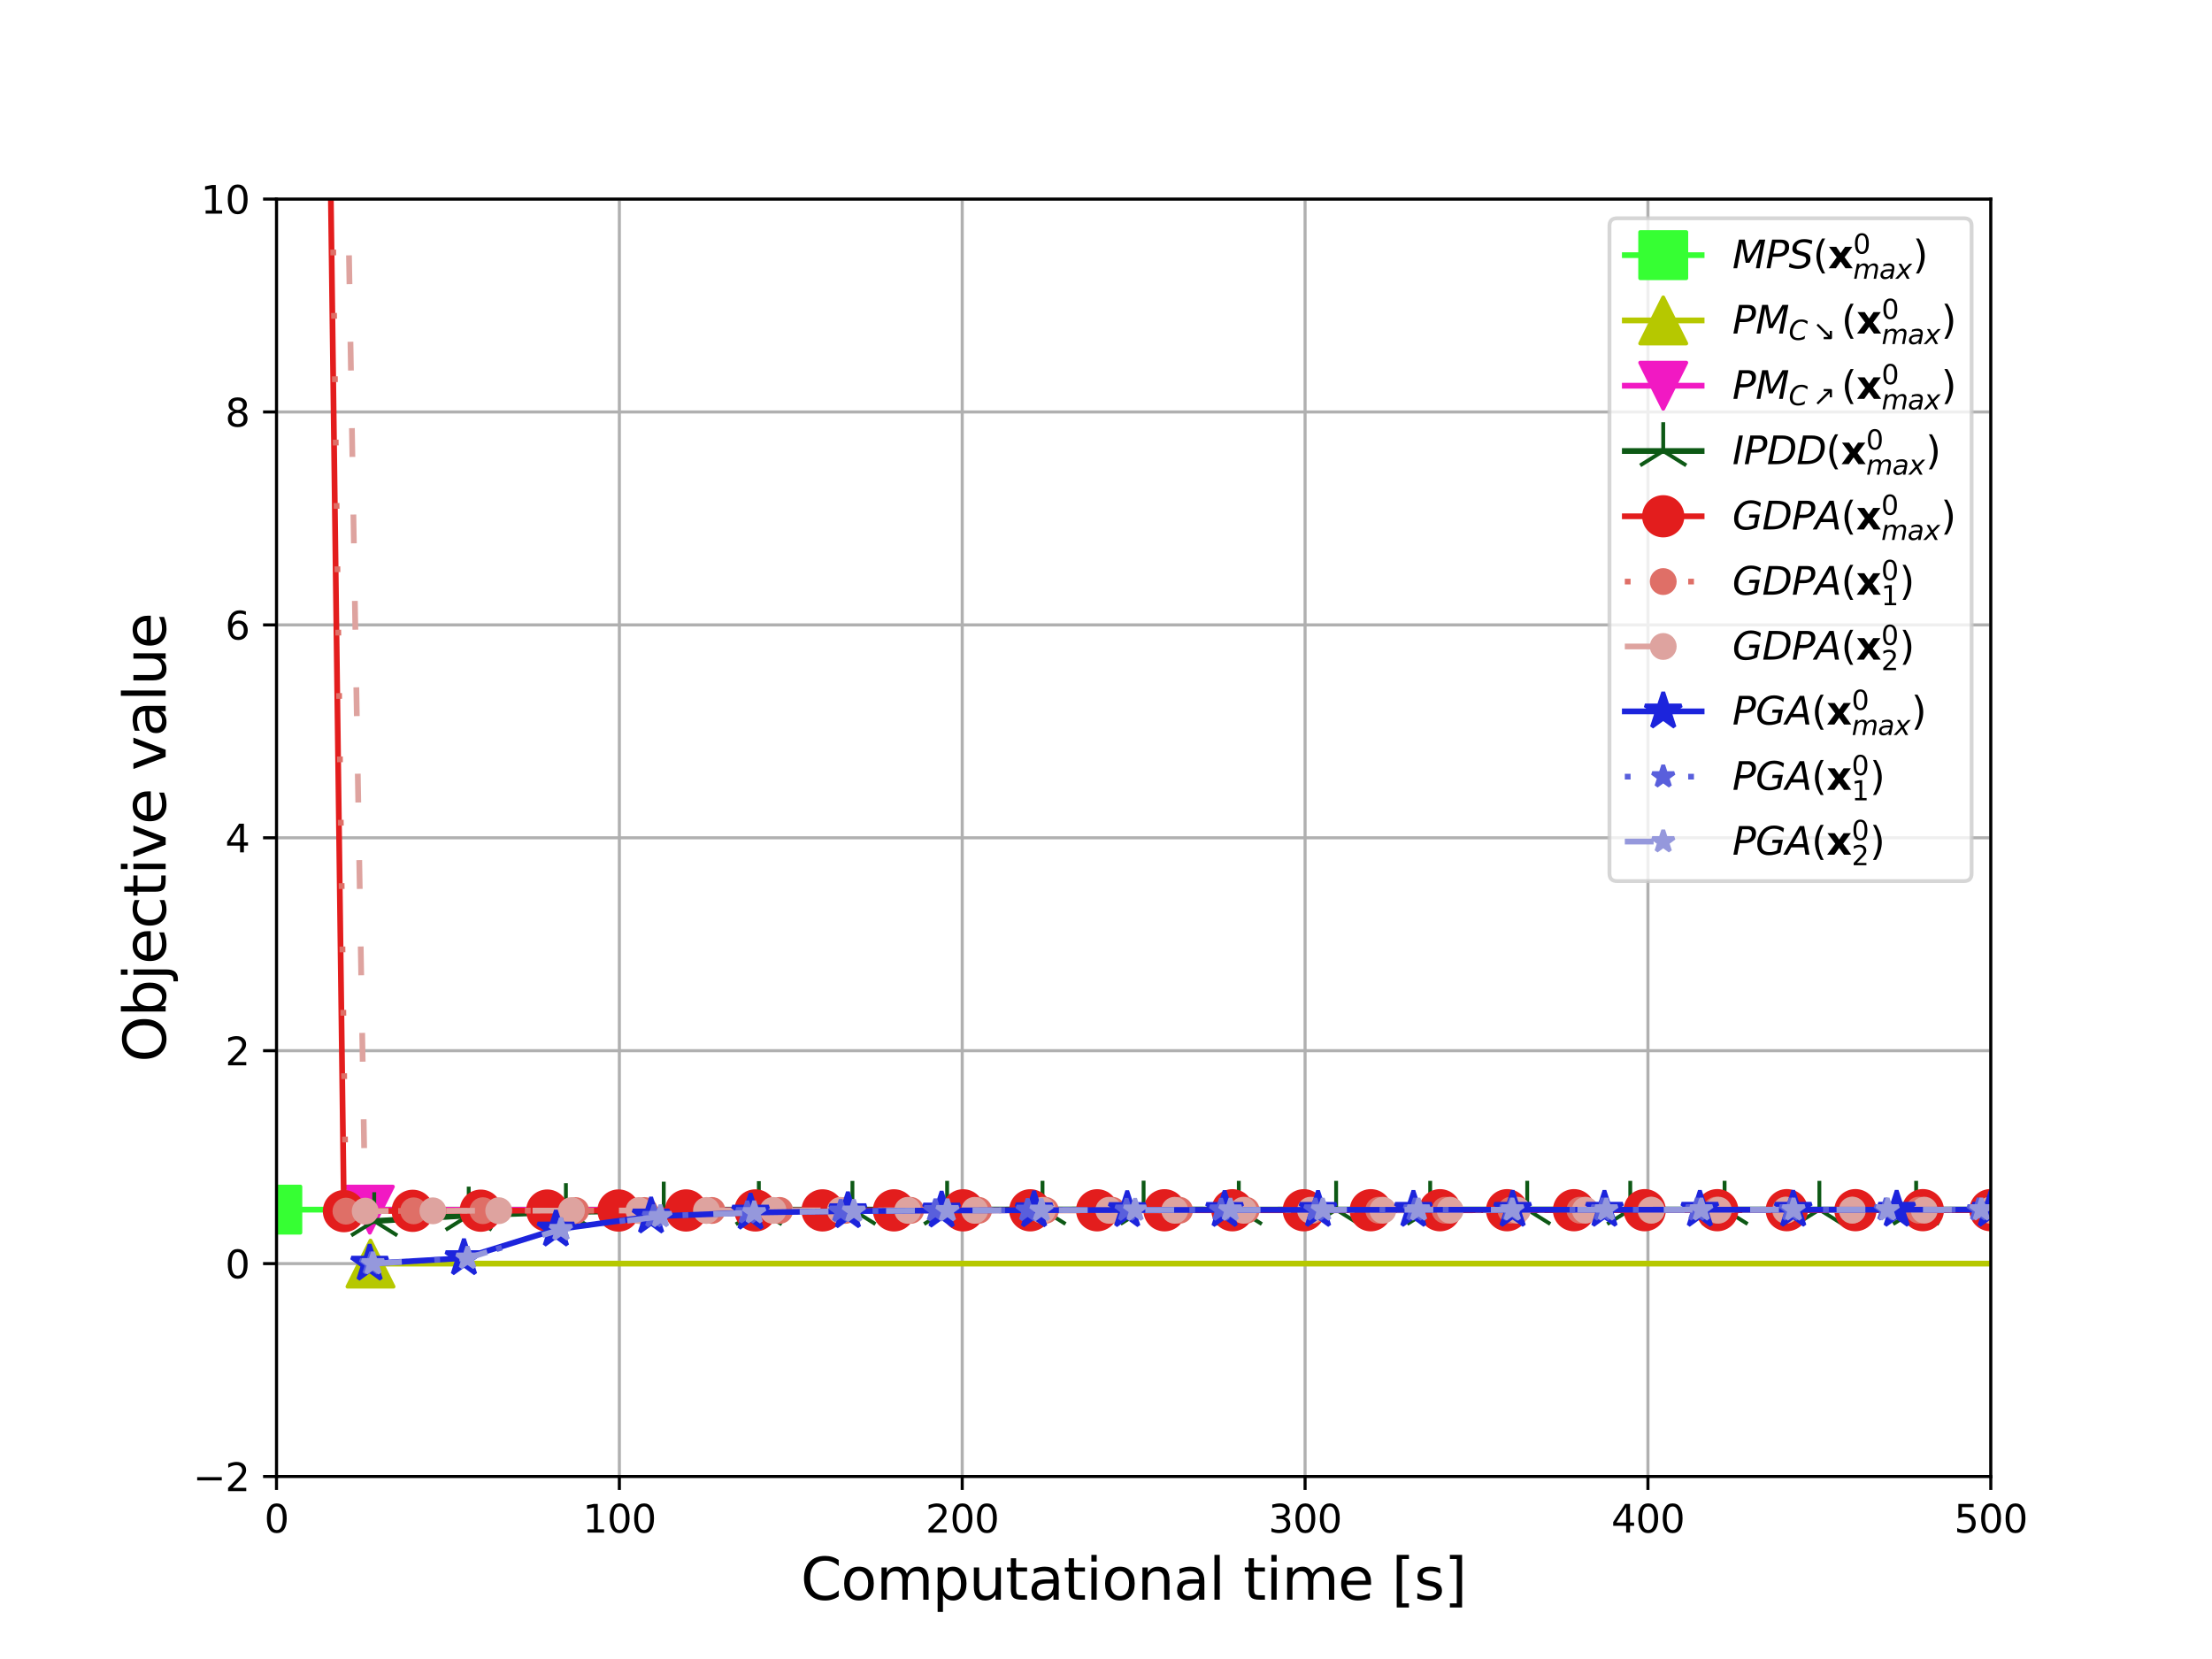 <?xml version="1.0" encoding="utf-8" standalone="no"?>
<!DOCTYPE svg PUBLIC "-//W3C//DTD SVG 1.1//EN"
  "http://www.w3.org/Graphics/SVG/1.1/DTD/svg11.dtd">
<svg xmlns:xlink="http://www.w3.org/1999/xlink" width="576pt" height="432pt" viewBox="0 0 576 432" xmlns="http://www.w3.org/2000/svg" version="1.1">
 <defs>
  <style type="text/css">*{stroke-linejoin: round; stroke-linecap: butt}</style>
 </defs>
 <g id="figure_1">
  <g id="patch_1">
   <path d="M 0 432 
L 576 432 
L 576 0 
L 0 0 
z
" style="fill: #ffffff"/>
  </g>
  <g id="axes_1">
   <g id="patch_2">
    <path d="M 72 384.48 
L 518.4 384.48 
L 518.4 51.84 
L 72 51.84 
z
" style="fill: #ffffff"/>
   </g>
   <g id="matplotlib.axis_1">
    <g id="xtick_1">
     <g id="line2d_1">
      <path d="M 72 384.48 
L 72 51.84 
" clip-path="url(#p41b267e13f)" style="fill: none; stroke: #b0b0b0; stroke-width: 0.8; stroke-linecap: square"/>
     </g>
     <g id="line2d_2">
      <defs>
       <path id="m4fc68dc3ef" d="M 0 0 
L 0 3.5 
" style="stroke: #000000; stroke-width: 0.8"/>
      </defs>
      <g>
       <use xlink:href="#m4fc68dc3ef" x="72" y="384.48" style="stroke: #000000; stroke-width: 0.8"/>
      </g>
     </g>
     <g id="text_1">
      <!-- 0 -->
      <g transform="translate(68.819 399.078) scale(0.1 -0.1)">
       <defs>
        <path id="DejaVuSans-30" d="M 2034 4250 
Q 1547 4250 1301 3770 
Q 1056 3291 1056 2328 
Q 1056 1369 1301 889 
Q 1547 409 2034 409 
Q 2525 409 2770 889 
Q 3016 1369 3016 2328 
Q 3016 3291 2770 3770 
Q 2525 4250 2034 4250 
z
M 2034 4750 
Q 2819 4750 3233 4129 
Q 3647 3509 3647 2328 
Q 3647 1150 3233 529 
Q 2819 -91 2034 -91 
Q 1250 -91 836 529 
Q 422 1150 422 2328 
Q 422 3509 836 4129 
Q 1250 4750 2034 4750 
z
" transform="scale(0.016)"/>
       </defs>
       <use xlink:href="#DejaVuSans-30"/>
      </g>
     </g>
    </g>
    <g id="xtick_2">
     <g id="line2d_3">
      <path d="M 161.28 384.48 
L 161.28 51.84 
" clip-path="url(#p41b267e13f)" style="fill: none; stroke: #b0b0b0; stroke-width: 0.8; stroke-linecap: square"/>
     </g>
     <g id="line2d_4">
      <g>
       <use xlink:href="#m4fc68dc3ef" x="161.28" y="384.48" style="stroke: #000000; stroke-width: 0.8"/>
      </g>
     </g>
     <g id="text_2">
      <!-- 100 -->
      <g transform="translate(151.736 399.078) scale(0.1 -0.1)">
       <defs>
        <path id="DejaVuSans-31" d="M 794 531 
L 1825 531 
L 1825 4091 
L 703 3866 
L 703 4441 
L 1819 4666 
L 2450 4666 
L 2450 531 
L 3481 531 
L 3481 0 
L 794 0 
L 794 531 
z
" transform="scale(0.016)"/>
       </defs>
       <use xlink:href="#DejaVuSans-31"/>
       <use xlink:href="#DejaVuSans-30" x="63.623"/>
       <use xlink:href="#DejaVuSans-30" x="127.246"/>
      </g>
     </g>
    </g>
    <g id="xtick_3">
     <g id="line2d_5">
      <path d="M 250.56 384.48 
L 250.56 51.84 
" clip-path="url(#p41b267e13f)" style="fill: none; stroke: #b0b0b0; stroke-width: 0.8; stroke-linecap: square"/>
     </g>
     <g id="line2d_6">
      <g>
       <use xlink:href="#m4fc68dc3ef" x="250.56" y="384.48" style="stroke: #000000; stroke-width: 0.8"/>
      </g>
     </g>
     <g id="text_3">
      <!-- 200 -->
      <g transform="translate(241.016 399.078) scale(0.1 -0.1)">
       <defs>
        <path id="DejaVuSans-32" d="M 1228 531 
L 3431 531 
L 3431 0 
L 469 0 
L 469 531 
Q 828 903 1448 1529 
Q 2069 2156 2228 2338 
Q 2531 2678 2651 2914 
Q 2772 3150 2772 3378 
Q 2772 3750 2511 3984 
Q 2250 4219 1831 4219 
Q 1534 4219 1204 4116 
Q 875 4013 500 3803 
L 500 4441 
Q 881 4594 1212 4672 
Q 1544 4750 1819 4750 
Q 2544 4750 2975 4387 
Q 3406 4025 3406 3419 
Q 3406 3131 3298 2873 
Q 3191 2616 2906 2266 
Q 2828 2175 2409 1742 
Q 1991 1309 1228 531 
z
" transform="scale(0.016)"/>
       </defs>
       <use xlink:href="#DejaVuSans-32"/>
       <use xlink:href="#DejaVuSans-30" x="63.623"/>
       <use xlink:href="#DejaVuSans-30" x="127.246"/>
      </g>
     </g>
    </g>
    <g id="xtick_4">
     <g id="line2d_7">
      <path d="M 339.84 384.48 
L 339.84 51.84 
" clip-path="url(#p41b267e13f)" style="fill: none; stroke: #b0b0b0; stroke-width: 0.8; stroke-linecap: square"/>
     </g>
     <g id="line2d_8">
      <g>
       <use xlink:href="#m4fc68dc3ef" x="339.84" y="384.48" style="stroke: #000000; stroke-width: 0.8"/>
      </g>
     </g>
     <g id="text_4">
      <!-- 300 -->
      <g transform="translate(330.296 399.078) scale(0.1 -0.1)">
       <defs>
        <path id="DejaVuSans-33" d="M 2597 2516 
Q 3050 2419 3304 2112 
Q 3559 1806 3559 1356 
Q 3559 666 3084 287 
Q 2609 -91 1734 -91 
Q 1441 -91 1130 -33 
Q 819 25 488 141 
L 488 750 
Q 750 597 1062 519 
Q 1375 441 1716 441 
Q 2309 441 2620 675 
Q 2931 909 2931 1356 
Q 2931 1769 2642 2001 
Q 2353 2234 1838 2234 
L 1294 2234 
L 1294 2753 
L 1863 2753 
Q 2328 2753 2575 2939 
Q 2822 3125 2822 3475 
Q 2822 3834 2567 4026 
Q 2313 4219 1838 4219 
Q 1578 4219 1281 4162 
Q 984 4106 628 3988 
L 628 4550 
Q 988 4650 1302 4700 
Q 1616 4750 1894 4750 
Q 2613 4750 3031 4423 
Q 3450 4097 3450 3541 
Q 3450 3153 3228 2886 
Q 3006 2619 2597 2516 
z
" transform="scale(0.016)"/>
       </defs>
       <use xlink:href="#DejaVuSans-33"/>
       <use xlink:href="#DejaVuSans-30" x="63.623"/>
       <use xlink:href="#DejaVuSans-30" x="127.246"/>
      </g>
     </g>
    </g>
    <g id="xtick_5">
     <g id="line2d_9">
      <path d="M 429.12 384.48 
L 429.12 51.84 
" clip-path="url(#p41b267e13f)" style="fill: none; stroke: #b0b0b0; stroke-width: 0.8; stroke-linecap: square"/>
     </g>
     <g id="line2d_10">
      <g>
       <use xlink:href="#m4fc68dc3ef" x="429.12" y="384.48" style="stroke: #000000; stroke-width: 0.8"/>
      </g>
     </g>
     <g id="text_5">
      <!-- 400 -->
      <g transform="translate(419.576 399.078) scale(0.1 -0.1)">
       <defs>
        <path id="DejaVuSans-34" d="M 2419 4116 
L 825 1625 
L 2419 1625 
L 2419 4116 
z
M 2253 4666 
L 3047 4666 
L 3047 1625 
L 3713 1625 
L 3713 1100 
L 3047 1100 
L 3047 0 
L 2419 0 
L 2419 1100 
L 313 1100 
L 313 1709 
L 2253 4666 
z
" transform="scale(0.016)"/>
       </defs>
       <use xlink:href="#DejaVuSans-34"/>
       <use xlink:href="#DejaVuSans-30" x="63.623"/>
       <use xlink:href="#DejaVuSans-30" x="127.246"/>
      </g>
     </g>
    </g>
    <g id="xtick_6">
     <g id="line2d_11">
      <path d="M 518.4 384.48 
L 518.4 51.84 
" clip-path="url(#p41b267e13f)" style="fill: none; stroke: #b0b0b0; stroke-width: 0.8; stroke-linecap: square"/>
     </g>
     <g id="line2d_12">
      <g>
       <use xlink:href="#m4fc68dc3ef" x="518.4" y="384.48" style="stroke: #000000; stroke-width: 0.8"/>
      </g>
     </g>
     <g id="text_6">
      <!-- 500 -->
      <g transform="translate(508.856 399.078) scale(0.1 -0.1)">
       <defs>
        <path id="DejaVuSans-35" d="M 691 4666 
L 3169 4666 
L 3169 4134 
L 1269 4134 
L 1269 2991 
Q 1406 3038 1543 3061 
Q 1681 3084 1819 3084 
Q 2600 3084 3056 2656 
Q 3513 2228 3513 1497 
Q 3513 744 3044 326 
Q 2575 -91 1722 -91 
Q 1428 -91 1123 -41 
Q 819 9 494 109 
L 494 744 
Q 775 591 1075 516 
Q 1375 441 1709 441 
Q 2250 441 2565 725 
Q 2881 1009 2881 1497 
Q 2881 1984 2565 2268 
Q 2250 2553 1709 2553 
Q 1456 2553 1204 2497 
Q 953 2441 691 2322 
L 691 4666 
z
" transform="scale(0.016)"/>
       </defs>
       <use xlink:href="#DejaVuSans-35"/>
       <use xlink:href="#DejaVuSans-30" x="63.623"/>
       <use xlink:href="#DejaVuSans-30" x="127.246"/>
      </g>
     </g>
    </g>
    <g id="text_7">
     <!-- Computational time [s] -->
     <g transform="translate(208.501 416.556) scale(0.15 -0.15)">
      <defs>
       <path id="DejaVuSans-43" d="M 4122 4306 
L 4122 3641 
Q 3803 3938 3442 4084 
Q 3081 4231 2675 4231 
Q 1875 4231 1450 3742 
Q 1025 3253 1025 2328 
Q 1025 1406 1450 917 
Q 1875 428 2675 428 
Q 3081 428 3442 575 
Q 3803 722 4122 1019 
L 4122 359 
Q 3791 134 3420 21 
Q 3050 -91 2638 -91 
Q 1578 -91 968 557 
Q 359 1206 359 2328 
Q 359 3453 968 4101 
Q 1578 4750 2638 4750 
Q 3056 4750 3426 4639 
Q 3797 4528 4122 4306 
z
" transform="scale(0.016)"/>
       <path id="DejaVuSans-6f" d="M 1959 3097 
Q 1497 3097 1228 2736 
Q 959 2375 959 1747 
Q 959 1119 1226 758 
Q 1494 397 1959 397 
Q 2419 397 2687 759 
Q 2956 1122 2956 1747 
Q 2956 2369 2687 2733 
Q 2419 3097 1959 3097 
z
M 1959 3584 
Q 2709 3584 3137 3096 
Q 3566 2609 3566 1747 
Q 3566 888 3137 398 
Q 2709 -91 1959 -91 
Q 1206 -91 779 398 
Q 353 888 353 1747 
Q 353 2609 779 3096 
Q 1206 3584 1959 3584 
z
" transform="scale(0.016)"/>
       <path id="DejaVuSans-6d" d="M 3328 2828 
Q 3544 3216 3844 3400 
Q 4144 3584 4550 3584 
Q 5097 3584 5394 3201 
Q 5691 2819 5691 2113 
L 5691 0 
L 5113 0 
L 5113 2094 
Q 5113 2597 4934 2840 
Q 4756 3084 4391 3084 
Q 3944 3084 3684 2787 
Q 3425 2491 3425 1978 
L 3425 0 
L 2847 0 
L 2847 2094 
Q 2847 2600 2669 2842 
Q 2491 3084 2119 3084 
Q 1678 3084 1418 2786 
Q 1159 2488 1159 1978 
L 1159 0 
L 581 0 
L 581 3500 
L 1159 3500 
L 1159 2956 
Q 1356 3278 1631 3431 
Q 1906 3584 2284 3584 
Q 2666 3584 2933 3390 
Q 3200 3197 3328 2828 
z
" transform="scale(0.016)"/>
       <path id="DejaVuSans-70" d="M 1159 525 
L 1159 -1331 
L 581 -1331 
L 581 3500 
L 1159 3500 
L 1159 2969 
Q 1341 3281 1617 3432 
Q 1894 3584 2278 3584 
Q 2916 3584 3314 3078 
Q 3713 2572 3713 1747 
Q 3713 922 3314 415 
Q 2916 -91 2278 -91 
Q 1894 -91 1617 61 
Q 1341 213 1159 525 
z
M 3116 1747 
Q 3116 2381 2855 2742 
Q 2594 3103 2138 3103 
Q 1681 3103 1420 2742 
Q 1159 2381 1159 1747 
Q 1159 1113 1420 752 
Q 1681 391 2138 391 
Q 2594 391 2855 752 
Q 3116 1113 3116 1747 
z
" transform="scale(0.016)"/>
       <path id="DejaVuSans-75" d="M 544 1381 
L 544 3500 
L 1119 3500 
L 1119 1403 
Q 1119 906 1312 657 
Q 1506 409 1894 409 
Q 2359 409 2629 706 
Q 2900 1003 2900 1516 
L 2900 3500 
L 3475 3500 
L 3475 0 
L 2900 0 
L 2900 538 
Q 2691 219 2414 64 
Q 2138 -91 1772 -91 
Q 1169 -91 856 284 
Q 544 659 544 1381 
z
M 1991 3584 
L 1991 3584 
z
" transform="scale(0.016)"/>
       <path id="DejaVuSans-74" d="M 1172 4494 
L 1172 3500 
L 2356 3500 
L 2356 3053 
L 1172 3053 
L 1172 1153 
Q 1172 725 1289 603 
Q 1406 481 1766 481 
L 2356 481 
L 2356 0 
L 1766 0 
Q 1100 0 847 248 
Q 594 497 594 1153 
L 594 3053 
L 172 3053 
L 172 3500 
L 594 3500 
L 594 4494 
L 1172 4494 
z
" transform="scale(0.016)"/>
       <path id="DejaVuSans-61" d="M 2194 1759 
Q 1497 1759 1228 1600 
Q 959 1441 959 1056 
Q 959 750 1161 570 
Q 1363 391 1709 391 
Q 2188 391 2477 730 
Q 2766 1069 2766 1631 
L 2766 1759 
L 2194 1759 
z
M 3341 1997 
L 3341 0 
L 2766 0 
L 2766 531 
Q 2569 213 2275 61 
Q 1981 -91 1556 -91 
Q 1019 -91 701 211 
Q 384 513 384 1019 
Q 384 1609 779 1909 
Q 1175 2209 1959 2209 
L 2766 2209 
L 2766 2266 
Q 2766 2663 2505 2880 
Q 2244 3097 1772 3097 
Q 1472 3097 1187 3025 
Q 903 2953 641 2809 
L 641 3341 
Q 956 3463 1253 3523 
Q 1550 3584 1831 3584 
Q 2591 3584 2966 3190 
Q 3341 2797 3341 1997 
z
" transform="scale(0.016)"/>
       <path id="DejaVuSans-69" d="M 603 3500 
L 1178 3500 
L 1178 0 
L 603 0 
L 603 3500 
z
M 603 4863 
L 1178 4863 
L 1178 4134 
L 603 4134 
L 603 4863 
z
" transform="scale(0.016)"/>
       <path id="DejaVuSans-6e" d="M 3513 2113 
L 3513 0 
L 2938 0 
L 2938 2094 
Q 2938 2591 2744 2837 
Q 2550 3084 2163 3084 
Q 1697 3084 1428 2787 
Q 1159 2491 1159 1978 
L 1159 0 
L 581 0 
L 581 3500 
L 1159 3500 
L 1159 2956 
Q 1366 3272 1645 3428 
Q 1925 3584 2291 3584 
Q 2894 3584 3203 3211 
Q 3513 2838 3513 2113 
z
" transform="scale(0.016)"/>
       <path id="DejaVuSans-6c" d="M 603 4863 
L 1178 4863 
L 1178 0 
L 603 0 
L 603 4863 
z
" transform="scale(0.016)"/>
       <path id="DejaVuSans-20" transform="scale(0.016)"/>
       <path id="DejaVuSans-65" d="M 3597 1894 
L 3597 1613 
L 953 1613 
Q 991 1019 1311 708 
Q 1631 397 2203 397 
Q 2534 397 2845 478 
Q 3156 559 3463 722 
L 3463 178 
Q 3153 47 2828 -22 
Q 2503 -91 2169 -91 
Q 1331 -91 842 396 
Q 353 884 353 1716 
Q 353 2575 817 3079 
Q 1281 3584 2069 3584 
Q 2775 3584 3186 3129 
Q 3597 2675 3597 1894 
z
M 3022 2063 
Q 3016 2534 2758 2815 
Q 2500 3097 2075 3097 
Q 1594 3097 1305 2825 
Q 1016 2553 972 2059 
L 3022 2063 
z
" transform="scale(0.016)"/>
       <path id="DejaVuSans-5b" d="M 550 4863 
L 1875 4863 
L 1875 4416 
L 1125 4416 
L 1125 -397 
L 1875 -397 
L 1875 -844 
L 550 -844 
L 550 4863 
z
" transform="scale(0.016)"/>
       <path id="DejaVuSans-73" d="M 2834 3397 
L 2834 2853 
Q 2591 2978 2328 3040 
Q 2066 3103 1784 3103 
Q 1356 3103 1142 2972 
Q 928 2841 928 2578 
Q 928 2378 1081 2264 
Q 1234 2150 1697 2047 
L 1894 2003 
Q 2506 1872 2764 1633 
Q 3022 1394 3022 966 
Q 3022 478 2636 193 
Q 2250 -91 1575 -91 
Q 1294 -91 989 -36 
Q 684 19 347 128 
L 347 722 
Q 666 556 975 473 
Q 1284 391 1588 391 
Q 1994 391 2212 530 
Q 2431 669 2431 922 
Q 2431 1156 2273 1281 
Q 2116 1406 1581 1522 
L 1381 1569 
Q 847 1681 609 1914 
Q 372 2147 372 2553 
Q 372 3047 722 3315 
Q 1072 3584 1716 3584 
Q 2034 3584 2315 3537 
Q 2597 3491 2834 3397 
z
" transform="scale(0.016)"/>
       <path id="DejaVuSans-5d" d="M 1947 4863 
L 1947 -844 
L 622 -844 
L 622 -397 
L 1369 -397 
L 1369 4416 
L 622 4416 
L 622 4863 
L 1947 4863 
z
" transform="scale(0.016)"/>
      </defs>
      <use xlink:href="#DejaVuSans-43"/>
      <use xlink:href="#DejaVuSans-6f" x="69.824"/>
      <use xlink:href="#DejaVuSans-6d" x="131.006"/>
      <use xlink:href="#DejaVuSans-70" x="228.418"/>
      <use xlink:href="#DejaVuSans-75" x="291.895"/>
      <use xlink:href="#DejaVuSans-74" x="355.273"/>
      <use xlink:href="#DejaVuSans-61" x="394.482"/>
      <use xlink:href="#DejaVuSans-74" x="455.762"/>
      <use xlink:href="#DejaVuSans-69" x="494.971"/>
      <use xlink:href="#DejaVuSans-6f" x="522.754"/>
      <use xlink:href="#DejaVuSans-6e" x="583.936"/>
      <use xlink:href="#DejaVuSans-61" x="647.314"/>
      <use xlink:href="#DejaVuSans-6c" x="708.594"/>
      <use xlink:href="#DejaVuSans-20" x="736.377"/>
      <use xlink:href="#DejaVuSans-74" x="768.164"/>
      <use xlink:href="#DejaVuSans-69" x="807.373"/>
      <use xlink:href="#DejaVuSans-6d" x="835.156"/>
      <use xlink:href="#DejaVuSans-65" x="932.568"/>
      <use xlink:href="#DejaVuSans-20" x="994.092"/>
      <use xlink:href="#DejaVuSans-5b" x="1025.879"/>
      <use xlink:href="#DejaVuSans-73" x="1064.893"/>
      <use xlink:href="#DejaVuSans-5d" x="1116.992"/>
     </g>
    </g>
   </g>
   <g id="matplotlib.axis_2">
    <g id="ytick_1">
     <g id="line2d_13">
      <path d="M 72 384.48 
L 518.4 384.48 
" clip-path="url(#p41b267e13f)" style="fill: none; stroke: #b0b0b0; stroke-width: 0.8; stroke-linecap: square"/>
     </g>
     <g id="line2d_14">
      <defs>
       <path id="m379ab0bb79" d="M 0 0 
L -3.5 0 
" style="stroke: #000000; stroke-width: 0.8"/>
      </defs>
      <g>
       <use xlink:href="#m379ab0bb79" x="72" y="384.48" style="stroke: #000000; stroke-width: 0.8"/>
      </g>
     </g>
     <g id="text_8">
      <!-- −2 -->
      <g transform="translate(50.258 388.279) scale(0.1 -0.1)">
       <defs>
        <path id="DejaVuSans-2212" d="M 678 2272 
L 4684 2272 
L 4684 1741 
L 678 1741 
L 678 2272 
z
" transform="scale(0.016)"/>
       </defs>
       <use xlink:href="#DejaVuSans-2212"/>
       <use xlink:href="#DejaVuSans-32" x="83.789"/>
      </g>
     </g>
    </g>
    <g id="ytick_2">
     <g id="line2d_15">
      <path d="M 72 329.04 
L 518.4 329.04 
" clip-path="url(#p41b267e13f)" style="fill: none; stroke: #b0b0b0; stroke-width: 0.8; stroke-linecap: square"/>
     </g>
     <g id="line2d_16">
      <g>
       <use xlink:href="#m379ab0bb79" x="72" y="329.04" style="stroke: #000000; stroke-width: 0.8"/>
      </g>
     </g>
     <g id="text_9">
      <!-- 0 -->
      <g transform="translate(58.638 332.839) scale(0.1 -0.1)">
       <use xlink:href="#DejaVuSans-30"/>
      </g>
     </g>
    </g>
    <g id="ytick_3">
     <g id="line2d_17">
      <path d="M 72 273.6 
L 518.4 273.6 
" clip-path="url(#p41b267e13f)" style="fill: none; stroke: #b0b0b0; stroke-width: 0.8; stroke-linecap: square"/>
     </g>
     <g id="line2d_18">
      <g>
       <use xlink:href="#m379ab0bb79" x="72" y="273.6" style="stroke: #000000; stroke-width: 0.8"/>
      </g>
     </g>
     <g id="text_10">
      <!-- 2 -->
      <g transform="translate(58.638 277.399) scale(0.1 -0.1)">
       <use xlink:href="#DejaVuSans-32"/>
      </g>
     </g>
    </g>
    <g id="ytick_4">
     <g id="line2d_19">
      <path d="M 72 218.16 
L 518.4 218.16 
" clip-path="url(#p41b267e13f)" style="fill: none; stroke: #b0b0b0; stroke-width: 0.8; stroke-linecap: square"/>
     </g>
     <g id="line2d_20">
      <g>
       <use xlink:href="#m379ab0bb79" x="72" y="218.16" style="stroke: #000000; stroke-width: 0.8"/>
      </g>
     </g>
     <g id="text_11">
      <!-- 4 -->
      <g transform="translate(58.638 221.959) scale(0.1 -0.1)">
       <use xlink:href="#DejaVuSans-34"/>
      </g>
     </g>
    </g>
    <g id="ytick_5">
     <g id="line2d_21">
      <path d="M 72 162.72 
L 518.4 162.72 
" clip-path="url(#p41b267e13f)" style="fill: none; stroke: #b0b0b0; stroke-width: 0.8; stroke-linecap: square"/>
     </g>
     <g id="line2d_22">
      <g>
       <use xlink:href="#m379ab0bb79" x="72" y="162.72" style="stroke: #000000; stroke-width: 0.8"/>
      </g>
     </g>
     <g id="text_12">
      <!-- 6 -->
      <g transform="translate(58.638 166.519) scale(0.1 -0.1)">
       <defs>
        <path id="DejaVuSans-36" d="M 2113 2584 
Q 1688 2584 1439 2293 
Q 1191 2003 1191 1497 
Q 1191 994 1439 701 
Q 1688 409 2113 409 
Q 2538 409 2786 701 
Q 3034 994 3034 1497 
Q 3034 2003 2786 2293 
Q 2538 2584 2113 2584 
z
M 3366 4563 
L 3366 3988 
Q 3128 4100 2886 4159 
Q 2644 4219 2406 4219 
Q 1781 4219 1451 3797 
Q 1122 3375 1075 2522 
Q 1259 2794 1537 2939 
Q 1816 3084 2150 3084 
Q 2853 3084 3261 2657 
Q 3669 2231 3669 1497 
Q 3669 778 3244 343 
Q 2819 -91 2113 -91 
Q 1303 -91 875 529 
Q 447 1150 447 2328 
Q 447 3434 972 4092 
Q 1497 4750 2381 4750 
Q 2619 4750 2861 4703 
Q 3103 4656 3366 4563 
z
" transform="scale(0.016)"/>
       </defs>
       <use xlink:href="#DejaVuSans-36"/>
      </g>
     </g>
    </g>
    <g id="ytick_6">
     <g id="line2d_23">
      <path d="M 72 107.28 
L 518.4 107.28 
" clip-path="url(#p41b267e13f)" style="fill: none; stroke: #b0b0b0; stroke-width: 0.8; stroke-linecap: square"/>
     </g>
     <g id="line2d_24">
      <g>
       <use xlink:href="#m379ab0bb79" x="72" y="107.28" style="stroke: #000000; stroke-width: 0.8"/>
      </g>
     </g>
     <g id="text_13">
      <!-- 8 -->
      <g transform="translate(58.638 111.079) scale(0.1 -0.1)">
       <defs>
        <path id="DejaVuSans-38" d="M 2034 2216 
Q 1584 2216 1326 1975 
Q 1069 1734 1069 1313 
Q 1069 891 1326 650 
Q 1584 409 2034 409 
Q 2484 409 2743 651 
Q 3003 894 3003 1313 
Q 3003 1734 2745 1975 
Q 2488 2216 2034 2216 
z
M 1403 2484 
Q 997 2584 770 2862 
Q 544 3141 544 3541 
Q 544 4100 942 4425 
Q 1341 4750 2034 4750 
Q 2731 4750 3128 4425 
Q 3525 4100 3525 3541 
Q 3525 3141 3298 2862 
Q 3072 2584 2669 2484 
Q 3125 2378 3379 2068 
Q 3634 1759 3634 1313 
Q 3634 634 3220 271 
Q 2806 -91 2034 -91 
Q 1263 -91 848 271 
Q 434 634 434 1313 
Q 434 1759 690 2068 
Q 947 2378 1403 2484 
z
M 1172 3481 
Q 1172 3119 1398 2916 
Q 1625 2713 2034 2713 
Q 2441 2713 2670 2916 
Q 2900 3119 2900 3481 
Q 2900 3844 2670 4047 
Q 2441 4250 2034 4250 
Q 1625 4250 1398 4047 
Q 1172 3844 1172 3481 
z
" transform="scale(0.016)"/>
       </defs>
       <use xlink:href="#DejaVuSans-38"/>
      </g>
     </g>
    </g>
    <g id="ytick_7">
     <g id="line2d_25">
      <path d="M 72 51.84 
L 518.4 51.84 
" clip-path="url(#p41b267e13f)" style="fill: none; stroke: #b0b0b0; stroke-width: 0.8; stroke-linecap: square"/>
     </g>
     <g id="line2d_26">
      <g>
       <use xlink:href="#m379ab0bb79" x="72" y="51.84" style="stroke: #000000; stroke-width: 0.8"/>
      </g>
     </g>
     <g id="text_14">
      <!-- 10 -->
      <g transform="translate(52.275 55.639) scale(0.1 -0.1)">
       <use xlink:href="#DejaVuSans-31"/>
       <use xlink:href="#DejaVuSans-30" x="63.623"/>
      </g>
     </g>
    </g>
    <g id="text_15">
     <!-- Objective value -->
     <g transform="translate(43.138 276.596) rotate(-90) scale(0.15 -0.15)">
      <defs>
       <path id="DejaVuSans-4f" d="M 2522 4238 
Q 1834 4238 1429 3725 
Q 1025 3213 1025 2328 
Q 1025 1447 1429 934 
Q 1834 422 2522 422 
Q 3209 422 3611 934 
Q 4013 1447 4013 2328 
Q 4013 3213 3611 3725 
Q 3209 4238 2522 4238 
z
M 2522 4750 
Q 3503 4750 4090 4092 
Q 4678 3434 4678 2328 
Q 4678 1225 4090 567 
Q 3503 -91 2522 -91 
Q 1538 -91 948 565 
Q 359 1222 359 2328 
Q 359 3434 948 4092 
Q 1538 4750 2522 4750 
z
" transform="scale(0.016)"/>
       <path id="DejaVuSans-62" d="M 3116 1747 
Q 3116 2381 2855 2742 
Q 2594 3103 2138 3103 
Q 1681 3103 1420 2742 
Q 1159 2381 1159 1747 
Q 1159 1113 1420 752 
Q 1681 391 2138 391 
Q 2594 391 2855 752 
Q 3116 1113 3116 1747 
z
M 1159 2969 
Q 1341 3281 1617 3432 
Q 1894 3584 2278 3584 
Q 2916 3584 3314 3078 
Q 3713 2572 3713 1747 
Q 3713 922 3314 415 
Q 2916 -91 2278 -91 
Q 1894 -91 1617 61 
Q 1341 213 1159 525 
L 1159 0 
L 581 0 
L 581 4863 
L 1159 4863 
L 1159 2969 
z
" transform="scale(0.016)"/>
       <path id="DejaVuSans-6a" d="M 603 3500 
L 1178 3500 
L 1178 -63 
Q 1178 -731 923 -1031 
Q 669 -1331 103 -1331 
L -116 -1331 
L -116 -844 
L 38 -844 
Q 366 -844 484 -692 
Q 603 -541 603 -63 
L 603 3500 
z
M 603 4863 
L 1178 4863 
L 1178 4134 
L 603 4134 
L 603 4863 
z
" transform="scale(0.016)"/>
       <path id="DejaVuSans-63" d="M 3122 3366 
L 3122 2828 
Q 2878 2963 2633 3030 
Q 2388 3097 2138 3097 
Q 1578 3097 1268 2742 
Q 959 2388 959 1747 
Q 959 1106 1268 751 
Q 1578 397 2138 397 
Q 2388 397 2633 464 
Q 2878 531 3122 666 
L 3122 134 
Q 2881 22 2623 -34 
Q 2366 -91 2075 -91 
Q 1284 -91 818 406 
Q 353 903 353 1747 
Q 353 2603 823 3093 
Q 1294 3584 2113 3584 
Q 2378 3584 2631 3529 
Q 2884 3475 3122 3366 
z
" transform="scale(0.016)"/>
       <path id="DejaVuSans-76" d="M 191 3500 
L 800 3500 
L 1894 563 
L 2988 3500 
L 3597 3500 
L 2284 0 
L 1503 0 
L 191 3500 
z
" transform="scale(0.016)"/>
      </defs>
      <use xlink:href="#DejaVuSans-4f"/>
      <use xlink:href="#DejaVuSans-62" x="78.711"/>
      <use xlink:href="#DejaVuSans-6a" x="142.188"/>
      <use xlink:href="#DejaVuSans-65" x="169.971"/>
      <use xlink:href="#DejaVuSans-63" x="231.494"/>
      <use xlink:href="#DejaVuSans-74" x="286.475"/>
      <use xlink:href="#DejaVuSans-69" x="325.684"/>
      <use xlink:href="#DejaVuSans-76" x="353.467"/>
      <use xlink:href="#DejaVuSans-65" x="412.646"/>
      <use xlink:href="#DejaVuSans-20" x="474.17"/>
      <use xlink:href="#DejaVuSans-76" x="505.957"/>
      <use xlink:href="#DejaVuSans-61" x="565.137"/>
      <use xlink:href="#DejaVuSans-6c" x="626.416"/>
      <use xlink:href="#DejaVuSans-75" x="654.199"/>
      <use xlink:href="#DejaVuSans-65" x="717.578"/>
     </g>
    </g>
   </g>
   <g id="line2d_27">
    <path d="M 72.213 314.985 
" clip-path="url(#p41b267e13f)" style="fill: none; stroke: #36ff33; stroke-width: 1.5; stroke-linecap: square"/>
    <defs>
     <path id="m7552362c1a" d="M -6 6 
L 6 6 
L 6 -6 
L -6 -6 
z
" style="stroke: #36ff33; stroke-linejoin: miter"/>
    </defs>
    <g clip-path="url(#p41b267e13f)">
     <use xlink:href="#m7552362c1a" x="72.213" y="314.985" style="fill: #36ff33; stroke: #36ff33; stroke-linejoin: miter"/>
    </g>
   </g>
   <g id="line2d_28">
    <path d="M 72.213 314.985 
L 518.4 314.985 
" clip-path="url(#p41b267e13f)" style="fill: none; stroke: #36ff33; stroke-width: 1.5; stroke-linecap: square"/>
   </g>
   <g id="line2d_29">
    <path d="M 96.478 329.04 
" clip-path="url(#p41b267e13f)" style="fill: none; stroke: #b6c800; stroke-width: 1.5; stroke-linecap: square"/>
    <defs>
     <path id="m4c11063f67" d="M 0 -6 
L -6 6 
L 6 6 
z
" style="stroke: #b6c800; stroke-linejoin: miter"/>
    </defs>
    <g clip-path="url(#p41b267e13f)">
     <use xlink:href="#m4c11063f67" x="96.478" y="329.04" style="fill: #b6c800; stroke: #b6c800; stroke-linejoin: miter"/>
    </g>
   </g>
   <g id="line2d_30">
    <path d="M 96.478 329.04 
L 518.4 329.04 
" clip-path="url(#p41b267e13f)" style="fill: none; stroke: #b6c800; stroke-width: 1.5; stroke-linecap: square"/>
   </g>
   <g id="line2d_31">
    <path d="M 96.307 314.993 
" clip-path="url(#p41b267e13f)" style="fill: none; stroke: #f119c3; stroke-width: 1.5; stroke-linecap: square"/>
    <defs>
     <path id="me5c71e4f99" d="M -0 6 
L 6 -6 
L -6 -6 
z
" style="stroke: #f119c3; stroke-linejoin: miter"/>
    </defs>
    <g clip-path="url(#p41b267e13f)">
     <use xlink:href="#me5c71e4f99" x="96.307" y="314.993" style="fill: #f119c3; stroke: #f119c3; stroke-linejoin: miter"/>
    </g>
   </g>
   <g id="line2d_32">
    <path d="M 96.307 314.993 
L 518.4 314.993 
" clip-path="url(#p41b267e13f)" style="fill: none; stroke: #f119c3; stroke-width: 1.5; stroke-linecap: square"/>
   </g>
   <g id="line2d_33">
    <path d="M 97.45 317.962 
L 122.053 316.497 
L 147.361 315.598 
L 172.839 315.203 
L 197.601 315.07 
L 221.971 315.001 
L 246.63 314.989 
L 271.468 314.969 
L 297.79 314.942 
L 322.578 314.997 
L 347.926 314.985 
L 372.419 314.988 
L 397.687 314.973 
L 424.518 314.987 
L 449.079 314.98 
L 473.761 314.986 
L 498.961 314.985 
L 524.315 314.985 
" clip-path="url(#p41b267e13f)" style="fill: none; stroke: #0d5915; stroke-width: 1.5; stroke-linecap: square"/>
    <defs>
     <path id="m14cb600863" d="M 0 0 
L 0 -7.5 
M 0 0 
L -6 3.75 
M 0 0 
L 6 3.75 
" style="stroke: #0d5915"/>
    </defs>
    <g clip-path="url(#p41b267e13f)">
     <use xlink:href="#m14cb600863" x="97.45" y="317.962" style="fill: #0d5915; stroke: #0d5915"/>
     <use xlink:href="#m14cb600863" x="122.053" y="316.497" style="fill: #0d5915; stroke: #0d5915"/>
     <use xlink:href="#m14cb600863" x="147.361" y="315.598" style="fill: #0d5915; stroke: #0d5915"/>
     <use xlink:href="#m14cb600863" x="172.839" y="315.203" style="fill: #0d5915; stroke: #0d5915"/>
     <use xlink:href="#m14cb600863" x="197.601" y="315.07" style="fill: #0d5915; stroke: #0d5915"/>
     <use xlink:href="#m14cb600863" x="221.971" y="315.001" style="fill: #0d5915; stroke: #0d5915"/>
     <use xlink:href="#m14cb600863" x="246.63" y="314.989" style="fill: #0d5915; stroke: #0d5915"/>
     <use xlink:href="#m14cb600863" x="271.468" y="314.969" style="fill: #0d5915; stroke: #0d5915"/>
     <use xlink:href="#m14cb600863" x="297.79" y="314.942" style="fill: #0d5915; stroke: #0d5915"/>
     <use xlink:href="#m14cb600863" x="322.578" y="314.997" style="fill: #0d5915; stroke: #0d5915"/>
     <use xlink:href="#m14cb600863" x="347.926" y="314.985" style="fill: #0d5915; stroke: #0d5915"/>
     <use xlink:href="#m14cb600863" x="372.419" y="314.988" style="fill: #0d5915; stroke: #0d5915"/>
     <use xlink:href="#m14cb600863" x="397.687" y="314.973" style="fill: #0d5915; stroke: #0d5915"/>
     <use xlink:href="#m14cb600863" x="424.518" y="314.987" style="fill: #0d5915; stroke: #0d5915"/>
     <use xlink:href="#m14cb600863" x="449.079" y="314.98" style="fill: #0d5915; stroke: #0d5915"/>
     <use xlink:href="#m14cb600863" x="473.761" y="314.986" style="fill: #0d5915; stroke: #0d5915"/>
     <use xlink:href="#m14cb600863" x="498.961" y="314.985" style="fill: #0d5915; stroke: #0d5915"/>
     <use xlink:href="#m14cb600863" x="524.315" y="314.985" style="fill: #0d5915; stroke: #0d5915"/>
    </g>
   </g>
   <g id="line2d_34">
    <path d="M 85.477 -1 
L 89.559 315.378 
L 107.466 315.297 
L 125.187 315.258 
L 142.499 315.233 
L 161.06 315.215 
L 178.642 315.201 
L 196.697 315.191 
L 214.19 315.182 
L 232.786 315.174 
L 250.803 315.168 
L 268.273 315.162 
L 285.697 315.157 
L 303.235 315.152 
L 320.918 315.148 
L 339.507 315.145 
L 356.947 315.141 
L 374.97 315.138 
L 392.439 315.135 
L 409.864 315.132 
L 428.276 315.13 
L 447.165 315.128 
L 465.275 315.125 
L 483.153 315.123 
L 500.711 315.121 
L 518.311 315.12 
" clip-path="url(#p41b267e13f)" style="fill: none; stroke: #e31d1d; stroke-width: 1.5; stroke-linecap: square"/>
    <defs>
     <path id="m90b92b79e9" d="M 0 5 
C 1.326 5 2.598 4.473 3.536 3.536 
C 4.473 2.598 5 1.326 5 0 
C 5 -1.326 4.473 -2.598 3.536 -3.536 
C 2.598 -4.473 1.326 -5 0 -5 
C -1.326 -5 -2.598 -4.473 -3.536 -3.536 
C -4.473 -2.598 -5 -1.326 -5 0 
C -5 1.326 -4.473 2.598 -3.536 3.536 
C -2.598 4.473 -1.326 5 0 5 
z
" style="stroke: #e31d1d"/>
    </defs>
    <g clip-path="url(#p41b267e13f)">
     <use xlink:href="#m90b92b79e9" x="85.477" y="-1" style="fill: #e31d1d; stroke: #e31d1d"/>
     <use xlink:href="#m90b92b79e9" x="89.559" y="315.378" style="fill: #e31d1d; stroke: #e31d1d"/>
     <use xlink:href="#m90b92b79e9" x="107.466" y="315.297" style="fill: #e31d1d; stroke: #e31d1d"/>
     <use xlink:href="#m90b92b79e9" x="125.187" y="315.258" style="fill: #e31d1d; stroke: #e31d1d"/>
     <use xlink:href="#m90b92b79e9" x="142.499" y="315.233" style="fill: #e31d1d; stroke: #e31d1d"/>
     <use xlink:href="#m90b92b79e9" x="161.06" y="315.215" style="fill: #e31d1d; stroke: #e31d1d"/>
     <use xlink:href="#m90b92b79e9" x="178.642" y="315.201" style="fill: #e31d1d; stroke: #e31d1d"/>
     <use xlink:href="#m90b92b79e9" x="196.697" y="315.191" style="fill: #e31d1d; stroke: #e31d1d"/>
     <use xlink:href="#m90b92b79e9" x="214.19" y="315.182" style="fill: #e31d1d; stroke: #e31d1d"/>
     <use xlink:href="#m90b92b79e9" x="232.786" y="315.174" style="fill: #e31d1d; stroke: #e31d1d"/>
     <use xlink:href="#m90b92b79e9" x="250.803" y="315.168" style="fill: #e31d1d; stroke: #e31d1d"/>
     <use xlink:href="#m90b92b79e9" x="268.273" y="315.162" style="fill: #e31d1d; stroke: #e31d1d"/>
     <use xlink:href="#m90b92b79e9" x="285.697" y="315.157" style="fill: #e31d1d; stroke: #e31d1d"/>
     <use xlink:href="#m90b92b79e9" x="303.235" y="315.152" style="fill: #e31d1d; stroke: #e31d1d"/>
     <use xlink:href="#m90b92b79e9" x="320.918" y="315.148" style="fill: #e31d1d; stroke: #e31d1d"/>
     <use xlink:href="#m90b92b79e9" x="339.507" y="315.145" style="fill: #e31d1d; stroke: #e31d1d"/>
     <use xlink:href="#m90b92b79e9" x="356.947" y="315.141" style="fill: #e31d1d; stroke: #e31d1d"/>
     <use xlink:href="#m90b92b79e9" x="374.97" y="315.138" style="fill: #e31d1d; stroke: #e31d1d"/>
     <use xlink:href="#m90b92b79e9" x="392.439" y="315.135" style="fill: #e31d1d; stroke: #e31d1d"/>
     <use xlink:href="#m90b92b79e9" x="409.864" y="315.132" style="fill: #e31d1d; stroke: #e31d1d"/>
     <use xlink:href="#m90b92b79e9" x="428.276" y="315.13" style="fill: #e31d1d; stroke: #e31d1d"/>
     <use xlink:href="#m90b92b79e9" x="447.165" y="315.128" style="fill: #e31d1d; stroke: #e31d1d"/>
     <use xlink:href="#m90b92b79e9" x="465.275" y="315.125" style="fill: #e31d1d; stroke: #e31d1d"/>
     <use xlink:href="#m90b92b79e9" x="483.153" y="315.123" style="fill: #e31d1d; stroke: #e31d1d"/>
     <use xlink:href="#m90b92b79e9" x="500.711" y="315.121" style="fill: #e31d1d; stroke: #e31d1d"/>
     <use xlink:href="#m90b92b79e9" x="518.311" y="315.12" style="fill: #e31d1d; stroke: #e31d1d"/>
    </g>
   </g>
   <g id="line2d_35">
    <path d="M 85.882 -1 
L 90.087 315.38 
L 107.708 315.299 
L 125.743 315.259 
L 149.895 315.234 
L 167.828 315.216 
L 185.386 315.203 
L 203.022 315.192 
L 220.119 315.183 
L 237.147 315.175 
L 254.827 315.169 
L 272.225 315.163 
L 289.663 315.158 
L 307.153 315.153 
L 324.499 315.149 
L 341.995 315.146 
L 359.021 315.142 
L 376.301 315.139 
L 393.446 315.136 
L 411.412 315.133 
L 429.873 315.131 
L 446.898 315.128 
L 464.937 315.126 
L 482.277 315.124 
L 499.66 315.122 
L 518.368 315.12 
" clip-path="url(#p41b267e13f)" style="fill: none; stroke-dasharray: 1.5,15; stroke-dashoffset: 0; stroke: #df6f67; stroke-width: 1.5"/>
    <defs>
     <path id="m8cf119137b" d="M 0 3 
C 0.796 3 1.559 2.684 2.121 2.121 
C 2.684 1.559 3 0.796 3 0 
C 3 -0.796 2.684 -1.559 2.121 -2.121 
C 1.559 -2.684 0.796 -3 0 -3 
C -0.796 -3 -1.559 -2.684 -2.121 -2.121 
C -2.684 -1.559 -3 -0.796 -3 0 
C -3 0.796 -2.684 1.559 -2.121 2.121 
C -1.559 2.684 -0.796 3 0 3 
z
" style="stroke: #df6f67"/>
    </defs>
    <g clip-path="url(#p41b267e13f)">
     <use xlink:href="#m8cf119137b" x="85.882" y="-1" style="fill: #df6f67; stroke: #df6f67"/>
     <use xlink:href="#m8cf119137b" x="90.087" y="315.38" style="fill: #df6f67; stroke: #df6f67"/>
     <use xlink:href="#m8cf119137b" x="107.708" y="315.299" style="fill: #df6f67; stroke: #df6f67"/>
     <use xlink:href="#m8cf119137b" x="125.743" y="315.259" style="fill: #df6f67; stroke: #df6f67"/>
     <use xlink:href="#m8cf119137b" x="149.895" y="315.234" style="fill: #df6f67; stroke: #df6f67"/>
     <use xlink:href="#m8cf119137b" x="167.828" y="315.216" style="fill: #df6f67; stroke: #df6f67"/>
     <use xlink:href="#m8cf119137b" x="185.386" y="315.203" style="fill: #df6f67; stroke: #df6f67"/>
     <use xlink:href="#m8cf119137b" x="203.022" y="315.192" style="fill: #df6f67; stroke: #df6f67"/>
     <use xlink:href="#m8cf119137b" x="220.119" y="315.183" style="fill: #df6f67; stroke: #df6f67"/>
     <use xlink:href="#m8cf119137b" x="237.147" y="315.175" style="fill: #df6f67; stroke: #df6f67"/>
     <use xlink:href="#m8cf119137b" x="254.827" y="315.169" style="fill: #df6f67; stroke: #df6f67"/>
     <use xlink:href="#m8cf119137b" x="272.225" y="315.163" style="fill: #df6f67; stroke: #df6f67"/>
     <use xlink:href="#m8cf119137b" x="289.663" y="315.158" style="fill: #df6f67; stroke: #df6f67"/>
     <use xlink:href="#m8cf119137b" x="307.153" y="315.153" style="fill: #df6f67; stroke: #df6f67"/>
     <use xlink:href="#m8cf119137b" x="324.499" y="315.149" style="fill: #df6f67; stroke: #df6f67"/>
     <use xlink:href="#m8cf119137b" x="341.995" y="315.146" style="fill: #df6f67; stroke: #df6f67"/>
     <use xlink:href="#m8cf119137b" x="359.021" y="315.142" style="fill: #df6f67; stroke: #df6f67"/>
     <use xlink:href="#m8cf119137b" x="376.301" y="315.139" style="fill: #df6f67; stroke: #df6f67"/>
     <use xlink:href="#m8cf119137b" x="393.446" y="315.136" style="fill: #df6f67; stroke: #df6f67"/>
     <use xlink:href="#m8cf119137b" x="411.412" y="315.133" style="fill: #df6f67; stroke: #df6f67"/>
     <use xlink:href="#m8cf119137b" x="429.873" y="315.131" style="fill: #df6f67; stroke: #df6f67"/>
     <use xlink:href="#m8cf119137b" x="446.898" y="315.128" style="fill: #df6f67; stroke: #df6f67"/>
     <use xlink:href="#m8cf119137b" x="464.937" y="315.126" style="fill: #df6f67; stroke: #df6f67"/>
     <use xlink:href="#m8cf119137b" x="482.277" y="315.124" style="fill: #df6f67; stroke: #df6f67"/>
     <use xlink:href="#m8cf119137b" x="499.66" y="315.122" style="fill: #df6f67; stroke: #df6f67"/>
     <use xlink:href="#m8cf119137b" x="518.368" y="315.12" style="fill: #df6f67; stroke: #df6f67"/>
    </g>
   </g>
   <g id="line2d_36">
    <path d="M 89.73 -1 
L 95.101 315.378 
L 112.72 315.297 
L 129.868 315.258 
L 148.806 315.233 
L 166.388 315.215 
L 183.966 315.202 
L 201.294 315.191 
L 218.827 315.182 
L 236.357 315.174 
L 253.798 315.168 
L 271.433 315.162 
L 288.735 315.157 
L 305.89 315.153 
L 323.751 315.148 
L 341.26 315.145 
L 360.096 315.141 
L 377.611 315.138 
L 395.111 315.135 
L 412.825 315.133 
L 430.035 315.13 
L 447.461 315.128 
L 465.067 315.126 
L 482.369 315.124 
L 501.071 315.122 
L 518.301 315.12 
" clip-path="url(#p41b267e13f)" style="fill: none; stroke-dasharray: 7.5,15; stroke-dashoffset: 0; stroke: #dea39f; stroke-width: 1.5"/>
    <defs>
     <path id="mc3c6dcce56" d="M 0 3 
C 0.796 3 1.559 2.684 2.121 2.121 
C 2.684 1.559 3 0.796 3 0 
C 3 -0.796 2.684 -1.559 2.121 -2.121 
C 1.559 -2.684 0.796 -3 0 -3 
C -0.796 -3 -1.559 -2.684 -2.121 -2.121 
C -2.684 -1.559 -3 -0.796 -3 0 
C -3 0.796 -2.684 1.559 -2.121 2.121 
C -1.559 2.684 -0.796 3 0 3 
z
" style="stroke: #dea39f"/>
    </defs>
    <g clip-path="url(#p41b267e13f)">
     <use xlink:href="#mc3c6dcce56" x="89.73" y="-1" style="fill: #dea39f; stroke: #dea39f"/>
     <use xlink:href="#mc3c6dcce56" x="95.101" y="315.378" style="fill: #dea39f; stroke: #dea39f"/>
     <use xlink:href="#mc3c6dcce56" x="112.72" y="315.297" style="fill: #dea39f; stroke: #dea39f"/>
     <use xlink:href="#mc3c6dcce56" x="129.868" y="315.258" style="fill: #dea39f; stroke: #dea39f"/>
     <use xlink:href="#mc3c6dcce56" x="148.806" y="315.233" style="fill: #dea39f; stroke: #dea39f"/>
     <use xlink:href="#mc3c6dcce56" x="166.388" y="315.215" style="fill: #dea39f; stroke: #dea39f"/>
     <use xlink:href="#mc3c6dcce56" x="183.966" y="315.202" style="fill: #dea39f; stroke: #dea39f"/>
     <use xlink:href="#mc3c6dcce56" x="201.294" y="315.191" style="fill: #dea39f; stroke: #dea39f"/>
     <use xlink:href="#mc3c6dcce56" x="218.827" y="315.182" style="fill: #dea39f; stroke: #dea39f"/>
     <use xlink:href="#mc3c6dcce56" x="236.357" y="315.174" style="fill: #dea39f; stroke: #dea39f"/>
     <use xlink:href="#mc3c6dcce56" x="253.798" y="315.168" style="fill: #dea39f; stroke: #dea39f"/>
     <use xlink:href="#mc3c6dcce56" x="271.433" y="315.162" style="fill: #dea39f; stroke: #dea39f"/>
     <use xlink:href="#mc3c6dcce56" x="288.735" y="315.157" style="fill: #dea39f; stroke: #dea39f"/>
     <use xlink:href="#mc3c6dcce56" x="305.89" y="315.153" style="fill: #dea39f; stroke: #dea39f"/>
     <use xlink:href="#mc3c6dcce56" x="323.751" y="315.148" style="fill: #dea39f; stroke: #dea39f"/>
     <use xlink:href="#mc3c6dcce56" x="341.26" y="315.145" style="fill: #dea39f; stroke: #dea39f"/>
     <use xlink:href="#mc3c6dcce56" x="360.096" y="315.141" style="fill: #dea39f; stroke: #dea39f"/>
     <use xlink:href="#mc3c6dcce56" x="377.611" y="315.138" style="fill: #dea39f; stroke: #dea39f"/>
     <use xlink:href="#mc3c6dcce56" x="395.111" y="315.135" style="fill: #dea39f; stroke: #dea39f"/>
     <use xlink:href="#mc3c6dcce56" x="412.825" y="315.133" style="fill: #dea39f; stroke: #dea39f"/>
     <use xlink:href="#mc3c6dcce56" x="430.035" y="315.13" style="fill: #dea39f; stroke: #dea39f"/>
     <use xlink:href="#mc3c6dcce56" x="447.461" y="315.128" style="fill: #dea39f; stroke: #dea39f"/>
     <use xlink:href="#mc3c6dcce56" x="465.067" y="315.126" style="fill: #dea39f; stroke: #dea39f"/>
     <use xlink:href="#mc3c6dcce56" x="482.369" y="315.124" style="fill: #dea39f; stroke: #dea39f"/>
     <use xlink:href="#mc3c6dcce56" x="501.071" y="315.122" style="fill: #dea39f; stroke: #dea39f"/>
     <use xlink:href="#mc3c6dcce56" x="518.301" y="315.12" style="fill: #dea39f; stroke: #dea39f"/>
    </g>
   </g>
   <g id="line2d_37">
    <path d="M 96.249 329.04 
L 120.813 327.606 
L 144.754 320.158 
L 169.54 316.75 
L 195.441 315.748 
L 220.793 315.375 
L 245.193 315.21 
L 269.28 315.128 
L 293.524 315.083 
L 318.885 315.055 
L 343.21 315.038 
L 368.045 315.025 
L 393.882 315.017 
L 417.798 315.01 
L 442.641 315.005 
L 466.943 315.001 
L 493.889 314.998 
L 518.408 314.996 
" clip-path="url(#p41b267e13f)" style="fill: none; stroke: #1c24dc; stroke-width: 1.5; stroke-linecap: square"/>
    <defs>
     <path id="m93e91134bc" d="M 0 -5 
L -1.123 -1.545 
L -4.755 -1.545 
L -1.816 0.59 
L -2.939 4.045 
L -0 1.91 
L 2.939 4.045 
L 1.816 0.59 
L 4.755 -1.545 
L 1.123 -1.545 
z
" style="stroke: #1c24dc; stroke-linejoin: bevel"/>
    </defs>
    <g clip-path="url(#p41b267e13f)">
     <use xlink:href="#m93e91134bc" x="96.249" y="329.04" style="fill: #1c24dc; stroke: #1c24dc; stroke-linejoin: bevel"/>
     <use xlink:href="#m93e91134bc" x="120.813" y="327.606" style="fill: #1c24dc; stroke: #1c24dc; stroke-linejoin: bevel"/>
     <use xlink:href="#m93e91134bc" x="144.754" y="320.158" style="fill: #1c24dc; stroke: #1c24dc; stroke-linejoin: bevel"/>
     <use xlink:href="#m93e91134bc" x="169.54" y="316.75" style="fill: #1c24dc; stroke: #1c24dc; stroke-linejoin: bevel"/>
     <use xlink:href="#m93e91134bc" x="195.441" y="315.748" style="fill: #1c24dc; stroke: #1c24dc; stroke-linejoin: bevel"/>
     <use xlink:href="#m93e91134bc" x="220.793" y="315.375" style="fill: #1c24dc; stroke: #1c24dc; stroke-linejoin: bevel"/>
     <use xlink:href="#m93e91134bc" x="245.193" y="315.21" style="fill: #1c24dc; stroke: #1c24dc; stroke-linejoin: bevel"/>
     <use xlink:href="#m93e91134bc" x="269.28" y="315.128" style="fill: #1c24dc; stroke: #1c24dc; stroke-linejoin: bevel"/>
     <use xlink:href="#m93e91134bc" x="293.524" y="315.083" style="fill: #1c24dc; stroke: #1c24dc; stroke-linejoin: bevel"/>
     <use xlink:href="#m93e91134bc" x="318.885" y="315.055" style="fill: #1c24dc; stroke: #1c24dc; stroke-linejoin: bevel"/>
     <use xlink:href="#m93e91134bc" x="343.21" y="315.038" style="fill: #1c24dc; stroke: #1c24dc; stroke-linejoin: bevel"/>
     <use xlink:href="#m93e91134bc" x="368.045" y="315.025" style="fill: #1c24dc; stroke: #1c24dc; stroke-linejoin: bevel"/>
     <use xlink:href="#m93e91134bc" x="393.882" y="315.017" style="fill: #1c24dc; stroke: #1c24dc; stroke-linejoin: bevel"/>
     <use xlink:href="#m93e91134bc" x="417.798" y="315.01" style="fill: #1c24dc; stroke: #1c24dc; stroke-linejoin: bevel"/>
     <use xlink:href="#m93e91134bc" x="442.641" y="315.005" style="fill: #1c24dc; stroke: #1c24dc; stroke-linejoin: bevel"/>
     <use xlink:href="#m93e91134bc" x="466.943" y="315.001" style="fill: #1c24dc; stroke: #1c24dc; stroke-linejoin: bevel"/>
     <use xlink:href="#m93e91134bc" x="493.889" y="314.998" style="fill: #1c24dc; stroke: #1c24dc; stroke-linejoin: bevel"/>
     <use xlink:href="#m93e91134bc" x="518.408" y="314.996" style="fill: #1c24dc; stroke: #1c24dc; stroke-linejoin: bevel"/>
    </g>
   </g>
   <g id="line2d_38">
    <path d="M 96.63 329.04 
L 121.71 327.606 
L 146.08 320.158 
L 170.237 316.75 
L 194.577 315.748 
L 218.926 315.375 
L 243.564 315.21 
L 267.592 315.128 
L 293.35 315.083 
L 317.942 315.055 
L 342.521 315.038 
L 368.436 315.025 
L 393.453 315.017 
L 417.298 315.01 
L 441.87 315.005 
L 466.298 315.001 
L 491.05 314.998 
L 515.216 314.996 
L 539.812 314.994 
" clip-path="url(#p41b267e13f)" style="fill: none; stroke-dasharray: 1.5,15; stroke-dashoffset: 0; stroke: #595fdc; stroke-width: 1.5"/>
    <defs>
     <path id="m4ddfc509c2" d="M 0 -3 
L -0.674 -0.927 
L -2.853 -0.927 
L -1.09 0.354 
L -1.763 2.427 
L -0 1.146 
L 1.763 2.427 
L 1.09 0.354 
L 2.853 -0.927 
L 0.674 -0.927 
z
" style="stroke: #595fdc; stroke-linejoin: bevel"/>
    </defs>
    <g clip-path="url(#p41b267e13f)">
     <use xlink:href="#m4ddfc509c2" x="96.63" y="329.04" style="fill: #595fdc; stroke: #595fdc; stroke-linejoin: bevel"/>
     <use xlink:href="#m4ddfc509c2" x="121.71" y="327.606" style="fill: #595fdc; stroke: #595fdc; stroke-linejoin: bevel"/>
     <use xlink:href="#m4ddfc509c2" x="146.08" y="320.158" style="fill: #595fdc; stroke: #595fdc; stroke-linejoin: bevel"/>
     <use xlink:href="#m4ddfc509c2" x="170.237" y="316.75" style="fill: #595fdc; stroke: #595fdc; stroke-linejoin: bevel"/>
     <use xlink:href="#m4ddfc509c2" x="194.577" y="315.748" style="fill: #595fdc; stroke: #595fdc; stroke-linejoin: bevel"/>
     <use xlink:href="#m4ddfc509c2" x="218.926" y="315.375" style="fill: #595fdc; stroke: #595fdc; stroke-linejoin: bevel"/>
     <use xlink:href="#m4ddfc509c2" x="243.564" y="315.21" style="fill: #595fdc; stroke: #595fdc; stroke-linejoin: bevel"/>
     <use xlink:href="#m4ddfc509c2" x="267.592" y="315.128" style="fill: #595fdc; stroke: #595fdc; stroke-linejoin: bevel"/>
     <use xlink:href="#m4ddfc509c2" x="293.35" y="315.083" style="fill: #595fdc; stroke: #595fdc; stroke-linejoin: bevel"/>
     <use xlink:href="#m4ddfc509c2" x="317.942" y="315.055" style="fill: #595fdc; stroke: #595fdc; stroke-linejoin: bevel"/>
     <use xlink:href="#m4ddfc509c2" x="342.521" y="315.038" style="fill: #595fdc; stroke: #595fdc; stroke-linejoin: bevel"/>
     <use xlink:href="#m4ddfc509c2" x="368.436" y="315.025" style="fill: #595fdc; stroke: #595fdc; stroke-linejoin: bevel"/>
     <use xlink:href="#m4ddfc509c2" x="393.453" y="315.017" style="fill: #595fdc; stroke: #595fdc; stroke-linejoin: bevel"/>
     <use xlink:href="#m4ddfc509c2" x="417.298" y="315.01" style="fill: #595fdc; stroke: #595fdc; stroke-linejoin: bevel"/>
     <use xlink:href="#m4ddfc509c2" x="441.87" y="315.005" style="fill: #595fdc; stroke: #595fdc; stroke-linejoin: bevel"/>
     <use xlink:href="#m4ddfc509c2" x="466.298" y="315.001" style="fill: #595fdc; stroke: #595fdc; stroke-linejoin: bevel"/>
     <use xlink:href="#m4ddfc509c2" x="491.05" y="314.998" style="fill: #595fdc; stroke: #595fdc; stroke-linejoin: bevel"/>
     <use xlink:href="#m4ddfc509c2" x="515.216" y="314.996" style="fill: #595fdc; stroke: #595fdc; stroke-linejoin: bevel"/>
     <use xlink:href="#m4ddfc509c2" x="539.812" y="314.994" style="fill: #595fdc; stroke: #595fdc; stroke-linejoin: bevel"/>
    </g>
   </g>
   <g id="line2d_39">
    <path d="M 97.14 329.04 
L 121.749 327.606 
L 146.044 320.158 
L 171.991 316.75 
L 196.406 315.748 
L 222.35 315.375 
L 246.712 315.21 
L 271.188 315.128 
L 295.577 315.083 
L 320.383 315.055 
L 344.446 315.038 
L 369.391 315.025 
L 393.828 315.017 
L 418.289 315.01 
L 443.012 315.005 
L 467.042 315.001 
L 491.546 314.998 
L 515.947 314.996 
L 539.964 314.994 
" clip-path="url(#p41b267e13f)" style="fill: none; stroke-dasharray: 7.5,15; stroke-dashoffset: 0; stroke: #9598dc; stroke-width: 1.5"/>
    <defs>
     <path id="m2d65f55208" d="M 0 -3 
L -0.674 -0.927 
L -2.853 -0.927 
L -1.09 0.354 
L -1.763 2.427 
L -0 1.146 
L 1.763 2.427 
L 1.09 0.354 
L 2.853 -0.927 
L 0.674 -0.927 
z
" style="stroke: #9598dc; stroke-linejoin: bevel"/>
    </defs>
    <g clip-path="url(#p41b267e13f)">
     <use xlink:href="#m2d65f55208" x="97.14" y="329.04" style="fill: #9598dc; stroke: #9598dc; stroke-linejoin: bevel"/>
     <use xlink:href="#m2d65f55208" x="121.749" y="327.606" style="fill: #9598dc; stroke: #9598dc; stroke-linejoin: bevel"/>
     <use xlink:href="#m2d65f55208" x="146.044" y="320.158" style="fill: #9598dc; stroke: #9598dc; stroke-linejoin: bevel"/>
     <use xlink:href="#m2d65f55208" x="171.991" y="316.75" style="fill: #9598dc; stroke: #9598dc; stroke-linejoin: bevel"/>
     <use xlink:href="#m2d65f55208" x="196.406" y="315.748" style="fill: #9598dc; stroke: #9598dc; stroke-linejoin: bevel"/>
     <use xlink:href="#m2d65f55208" x="222.35" y="315.375" style="fill: #9598dc; stroke: #9598dc; stroke-linejoin: bevel"/>
     <use xlink:href="#m2d65f55208" x="246.712" y="315.21" style="fill: #9598dc; stroke: #9598dc; stroke-linejoin: bevel"/>
     <use xlink:href="#m2d65f55208" x="271.188" y="315.128" style="fill: #9598dc; stroke: #9598dc; stroke-linejoin: bevel"/>
     <use xlink:href="#m2d65f55208" x="295.577" y="315.083" style="fill: #9598dc; stroke: #9598dc; stroke-linejoin: bevel"/>
     <use xlink:href="#m2d65f55208" x="320.383" y="315.055" style="fill: #9598dc; stroke: #9598dc; stroke-linejoin: bevel"/>
     <use xlink:href="#m2d65f55208" x="344.446" y="315.038" style="fill: #9598dc; stroke: #9598dc; stroke-linejoin: bevel"/>
     <use xlink:href="#m2d65f55208" x="369.391" y="315.025" style="fill: #9598dc; stroke: #9598dc; stroke-linejoin: bevel"/>
     <use xlink:href="#m2d65f55208" x="393.828" y="315.017" style="fill: #9598dc; stroke: #9598dc; stroke-linejoin: bevel"/>
     <use xlink:href="#m2d65f55208" x="418.289" y="315.01" style="fill: #9598dc; stroke: #9598dc; stroke-linejoin: bevel"/>
     <use xlink:href="#m2d65f55208" x="443.012" y="315.005" style="fill: #9598dc; stroke: #9598dc; stroke-linejoin: bevel"/>
     <use xlink:href="#m2d65f55208" x="467.042" y="315.001" style="fill: #9598dc; stroke: #9598dc; stroke-linejoin: bevel"/>
     <use xlink:href="#m2d65f55208" x="491.546" y="314.998" style="fill: #9598dc; stroke: #9598dc; stroke-linejoin: bevel"/>
     <use xlink:href="#m2d65f55208" x="515.947" y="314.996" style="fill: #9598dc; stroke: #9598dc; stroke-linejoin: bevel"/>
     <use xlink:href="#m2d65f55208" x="539.964" y="314.994" style="fill: #9598dc; stroke: #9598dc; stroke-linejoin: bevel"/>
    </g>
   </g>
   <g id="patch_3">
    <path d="M 72 384.48 
L 72 51.84 
" style="fill: none; stroke: #000000; stroke-width: 0.8; stroke-linejoin: miter; stroke-linecap: square"/>
   </g>
   <g id="patch_4">
    <path d="M 518.4 384.48 
L 518.4 51.84 
" style="fill: none; stroke: #000000; stroke-width: 0.8; stroke-linejoin: miter; stroke-linecap: square"/>
   </g>
   <g id="patch_5">
    <path d="M 72 384.48 
L 518.4 384.48 
" style="fill: none; stroke: #000000; stroke-width: 0.8; stroke-linejoin: miter; stroke-linecap: square"/>
   </g>
   <g id="patch_6">
    <path d="M 72 51.84 
L 518.4 51.84 
" style="fill: none; stroke: #000000; stroke-width: 0.8; stroke-linejoin: miter; stroke-linecap: square"/>
   </g>
   <g id="legend_1">
    <g id="patch_7">
     <path d="M 421.1 229.44 
L 511.4 229.44 
Q 513.4 229.44 513.4 227.44 
L 513.4 58.84 
Q 513.4 56.84 511.4 56.84 
L 421.1 56.84 
Q 419.1 56.84 419.1 58.84 
L 419.1 227.44 
Q 419.1 229.44 421.1 229.44 
z
" style="fill: #ffffff; opacity: 0.8; stroke: #cccccc; stroke-linejoin: miter"/>
    </g>
    <g id="line2d_40">
     <path d="M 423.1 66.44 
L 433.1 66.44 
L 443.1 66.44 
" style="fill: none; stroke: #36ff33; stroke-width: 1.5; stroke-linecap: square"/>
     <g>
      <use xlink:href="#m7552362c1a" x="433.1" y="66.44" style="fill: #36ff33; stroke: #36ff33; stroke-linejoin: miter"/>
     </g>
    </g>
    <g id="text_16">
     <!-- $MPS(\mathbf{x}^0_{max})$ -->
     <g transform="translate(451.1 69.94) scale(0.1 -0.1)">
      <defs>
       <path id="DejaVuSans-Oblique-4d" d="M 1081 4666 
L 2028 4666 
L 2572 1522 
L 4378 4666 
L 5350 4666 
L 4441 0 
L 3828 0 
L 4622 4091 
L 2791 897 
L 2175 897 
L 1581 4103 
L 788 0 
L 172 0 
L 1081 4666 
z
" transform="scale(0.016)"/>
       <path id="DejaVuSans-Oblique-50" d="M 1081 4666 
L 2541 4666 
Q 3178 4666 3512 4369 
Q 3847 4072 3847 3500 
Q 3847 2731 3353 2303 
Q 2859 1875 1966 1875 
L 1172 1875 
L 806 0 
L 172 0 
L 1081 4666 
z
M 1613 4147 
L 1275 2394 
L 2069 2394 
Q 2606 2394 2893 2669 
Q 3181 2944 3181 3456 
Q 3181 3784 2986 3965 
Q 2791 4147 2438 4147 
L 1613 4147 
z
" transform="scale(0.016)"/>
       <path id="DejaVuSans-Oblique-53" d="M 3859 4513 
L 3738 3897 
Q 3422 4066 3111 4152 
Q 2800 4238 2509 4238 
Q 1944 4238 1609 3991 
Q 1275 3744 1275 3334 
Q 1275 3109 1398 2989 
Q 1522 2869 2034 2731 
L 2413 2638 
Q 3053 2472 3303 2217 
Q 3553 1963 3553 1503 
Q 3553 797 2998 353 
Q 2444 -91 1538 -91 
Q 1166 -91 791 -17 
Q 416 56 38 206 
L 166 856 
Q 513 641 861 531 
Q 1209 422 1556 422 
Q 2147 422 2503 684 
Q 2859 947 2859 1369 
Q 2859 1650 2717 1795 
Q 2575 1941 2106 2059 
L 1728 2156 
Q 1081 2325 845 2545 
Q 609 2766 609 3163 
Q 609 3859 1145 4304 
Q 1681 4750 2541 4750 
Q 2875 4750 3203 4690 
Q 3531 4631 3859 4513 
z
" transform="scale(0.016)"/>
       <path id="DejaVuSans-28" d="M 1984 4856 
Q 1566 4138 1362 3434 
Q 1159 2731 1159 2009 
Q 1159 1288 1364 580 
Q 1569 -128 1984 -844 
L 1484 -844 
Q 1016 -109 783 600 
Q 550 1309 550 2009 
Q 550 2706 781 3412 
Q 1013 4119 1484 4856 
L 1984 4856 
z
" transform="scale(0.016)"/>
       <path id="DejaVuSans-Bold-78" d="M 1422 1791 
L 159 3500 
L 1344 3500 
L 2059 2463 
L 2784 3500 
L 3969 3500 
L 2706 1797 
L 4031 0 
L 2847 0 
L 2059 1106 
L 1281 0 
L 97 0 
L 1422 1791 
z
" transform="scale(0.016)"/>
       <path id="DejaVuSans-Oblique-6d" d="M 5747 2113 
L 5338 0 
L 4763 0 
L 5166 2094 
Q 5191 2228 5203 2325 
Q 5216 2422 5216 2491 
Q 5216 2772 5059 2928 
Q 4903 3084 4622 3084 
Q 4203 3084 3875 2770 
Q 3547 2456 3450 1953 
L 3066 0 
L 2491 0 
L 2900 2094 
Q 2925 2209 2937 2307 
Q 2950 2406 2950 2484 
Q 2950 2769 2794 2926 
Q 2638 3084 2363 3084 
Q 1938 3084 1609 2770 
Q 1281 2456 1184 1953 
L 800 0 
L 225 0 
L 909 3500 
L 1484 3500 
L 1375 2956 
Q 1609 3263 1923 3423 
Q 2238 3584 2597 3584 
Q 2978 3584 3223 3384 
Q 3469 3184 3519 2828 
Q 3781 3197 4126 3390 
Q 4472 3584 4856 3584 
Q 5306 3584 5551 3325 
Q 5797 3066 5797 2591 
Q 5797 2488 5784 2364 
Q 5772 2241 5747 2113 
z
" transform="scale(0.016)"/>
       <path id="DejaVuSans-Oblique-61" d="M 3438 1997 
L 3047 0 
L 2472 0 
L 2578 531 
Q 2325 219 2001 64 
Q 1678 -91 1281 -91 
Q 834 -91 548 182 
Q 263 456 263 884 
Q 263 1497 752 1853 
Q 1241 2209 2100 2209 
L 2900 2209 
L 2931 2363 
Q 2938 2388 2941 2417 
Q 2944 2447 2944 2509 
Q 2944 2788 2717 2942 
Q 2491 3097 2081 3097 
Q 1800 3097 1504 3025 
Q 1209 2953 897 2809 
L 997 3341 
Q 1322 3463 1633 3523 
Q 1944 3584 2234 3584 
Q 2853 3584 3176 3315 
Q 3500 3047 3500 2534 
Q 3500 2431 3484 2292 
Q 3469 2153 3438 1997 
z
M 2816 1759 
L 2241 1759 
Q 1534 1759 1195 1570 
Q 856 1381 856 984 
Q 856 709 1029 553 
Q 1203 397 1509 397 
Q 1978 397 2328 733 
Q 2678 1069 2791 1631 
L 2816 1759 
z
" transform="scale(0.016)"/>
       <path id="DejaVuSans-Oblique-78" d="M 3841 3500 
L 2234 1784 
L 3219 0 
L 2559 0 
L 1819 1388 
L 531 0 
L -166 0 
L 1556 1844 
L 641 3500 
L 1300 3500 
L 1972 2234 
L 3144 3500 
L 3841 3500 
z
" transform="scale(0.016)"/>
       <path id="DejaVuSans-29" d="M 513 4856 
L 1013 4856 
Q 1481 4119 1714 3412 
Q 1947 2706 1947 2009 
Q 1947 1309 1714 600 
Q 1481 -109 1013 -844 
L 513 -844 
Q 928 -128 1133 580 
Q 1338 1288 1338 2009 
Q 1338 2731 1133 3434 
Q 928 4138 513 4856 
z
" transform="scale(0.016)"/>
      </defs>
      <use xlink:href="#DejaVuSans-Oblique-4d" transform="translate(0 0.766)"/>
      <use xlink:href="#DejaVuSans-Oblique-50" transform="translate(86.279 0.766)"/>
      <use xlink:href="#DejaVuSans-Oblique-53" transform="translate(146.582 0.766)"/>
      <use xlink:href="#DejaVuSans-28" transform="translate(210.059 0.766)"/>
      <use xlink:href="#DejaVuSans-Bold-78" transform="translate(249.072 0.766)"/>
      <use xlink:href="#DejaVuSans-30" transform="translate(314.531 39.047) scale(0.7)"/>
      <use xlink:href="#DejaVuSans-Oblique-6d" transform="translate(314.531 -26.578) scale(0.7)"/>
      <use xlink:href="#DejaVuSans-Oblique-61" transform="translate(382.72 -26.578) scale(0.7)"/>
      <use xlink:href="#DejaVuSans-Oblique-78" transform="translate(425.615 -26.578) scale(0.7)"/>
      <use xlink:href="#DejaVuSans-29" transform="translate(469.775 0.766)"/>
     </g>
    </g>
    <g id="line2d_41">
     <path d="M 423.1 83.44 
L 433.1 83.44 
L 443.1 83.44 
" style="fill: none; stroke: #b6c800; stroke-width: 1.5; stroke-linecap: square"/>
     <g>
      <use xlink:href="#m4c11063f67" x="433.1" y="83.44" style="fill: #b6c800; stroke: #b6c800; stroke-linejoin: miter"/>
     </g>
    </g>
    <g id="text_17">
     <!-- $PM_{C\searrow}(\mathbf{x}^0_{max})$ -->
     <g transform="translate(451.1 86.94) scale(0.1 -0.1)">
      <defs>
       <path id="DejaVuSans-Oblique-43" d="M 4447 4306 
L 4319 3641 
Q 4019 3944 3683 4091 
Q 3347 4238 2956 4238 
Q 2422 4238 2017 3981 
Q 1613 3725 1319 3200 
Q 1131 2863 1032 2486 
Q 934 2109 934 1728 
Q 934 1091 1264 756 
Q 1594 422 2222 422 
Q 2656 422 3056 561 
Q 3456 700 3834 978 
L 3688 231 
Q 3316 72 2936 -9 
Q 2556 -91 2175 -91 
Q 1278 -91 773 396 
Q 269 884 269 1753 
Q 269 2309 461 2846 
Q 653 3384 1013 3828 
Q 1394 4300 1883 4525 
Q 2372 4750 3022 4750 
Q 3422 4750 3780 4639 
Q 4138 4528 4447 4306 
z
" transform="scale(0.016)"/>
       <path id="DejaVuSans-2198" d="M 4497 359 
L 4300 163 
L 2563 163 
L 2563 691 
L 3594 691 
L 900 3384 
L 1275 3759 
L 3969 1066 
L 3969 2097 
L 4497 2097 
L 4497 359 
z
" transform="scale(0.016)"/>
      </defs>
      <use xlink:href="#DejaVuSans-Oblique-50" transform="translate(0 0.766)"/>
      <use xlink:href="#DejaVuSans-Oblique-4d" transform="translate(60.303 0.766)"/>
      <use xlink:href="#DejaVuSans-Oblique-43" transform="translate(146.582 -15.641) scale(0.7)"/>
      <use xlink:href="#DejaVuSans-2198" transform="translate(209.097 -15.641) scale(0.7)"/>
      <use xlink:href="#DejaVuSans-28" transform="translate(284.121 0.766)"/>
      <use xlink:href="#DejaVuSans-Bold-78" transform="translate(323.135 0.766)"/>
      <use xlink:href="#DejaVuSans-30" transform="translate(388.594 39.047) scale(0.7)"/>
      <use xlink:href="#DejaVuSans-Oblique-6d" transform="translate(388.594 -26.578) scale(0.7)"/>
      <use xlink:href="#DejaVuSans-Oblique-61" transform="translate(456.782 -26.578) scale(0.7)"/>
      <use xlink:href="#DejaVuSans-Oblique-78" transform="translate(499.678 -26.578) scale(0.7)"/>
      <use xlink:href="#DejaVuSans-29" transform="translate(543.838 0.766)"/>
     </g>
    </g>
    <g id="line2d_42">
     <path d="M 423.1 100.44 
L 433.1 100.44 
L 443.1 100.44 
" style="fill: none; stroke: #f119c3; stroke-width: 1.5; stroke-linecap: square"/>
     <g>
      <use xlink:href="#me5c71e4f99" x="433.1" y="100.44" style="fill: #f119c3; stroke: #f119c3; stroke-linejoin: miter"/>
     </g>
    </g>
    <g id="text_18">
     <!-- $PM_{C\nearrow}(\mathbf{x}^0_{max})$ -->
     <g transform="translate(451.1 103.94) scale(0.1 -0.1)">
      <defs>
       <path id="DejaVuSans-2197" d="M 4300 3759 
L 4497 3563 
L 4497 1825 
L 3969 1825 
L 3969 2856 
L 1275 163 
L 900 538 
L 3594 3231 
L 2563 3231 
L 2563 3759 
L 4300 3759 
z
" transform="scale(0.016)"/>
      </defs>
      <use xlink:href="#DejaVuSans-Oblique-50" transform="translate(0 0.766)"/>
      <use xlink:href="#DejaVuSans-Oblique-4d" transform="translate(60.303 0.766)"/>
      <use xlink:href="#DejaVuSans-Oblique-43" transform="translate(146.582 -15.641) scale(0.7)"/>
      <use xlink:href="#DejaVuSans-2197" transform="translate(209.097 -15.641) scale(0.7)"/>
      <use xlink:href="#DejaVuSans-28" transform="translate(284.121 0.766)"/>
      <use xlink:href="#DejaVuSans-Bold-78" transform="translate(323.135 0.766)"/>
      <use xlink:href="#DejaVuSans-30" transform="translate(388.594 39.047) scale(0.7)"/>
      <use xlink:href="#DejaVuSans-Oblique-6d" transform="translate(388.594 -26.578) scale(0.7)"/>
      <use xlink:href="#DejaVuSans-Oblique-61" transform="translate(456.782 -26.578) scale(0.7)"/>
      <use xlink:href="#DejaVuSans-Oblique-78" transform="translate(499.678 -26.578) scale(0.7)"/>
      <use xlink:href="#DejaVuSans-29" transform="translate(543.838 0.766)"/>
     </g>
    </g>
    <g id="line2d_43">
     <path d="M 423.1 117.44 
L 433.1 117.44 
L 443.1 117.44 
" style="fill: none; stroke: #0d5915; stroke-width: 1.5; stroke-linecap: square"/>
     <g>
      <use xlink:href="#m14cb600863" x="433.1" y="117.44" style="fill: #0d5915; stroke: #0d5915"/>
     </g>
    </g>
    <g id="text_19">
     <!-- $IPDD(\mathbf{x}^0_{max})$ -->
     <g transform="translate(451.1 120.94) scale(0.1 -0.1)">
      <defs>
       <path id="DejaVuSans-Oblique-49" d="M 1081 4666 
L 1716 4666 
L 806 0 
L 172 0 
L 1081 4666 
z
" transform="scale(0.016)"/>
       <path id="DejaVuSans-Oblique-44" d="M 1081 4666 
L 2438 4666 
Q 3519 4666 4070 4208 
Q 4622 3750 4622 2847 
Q 4622 2250 4412 1698 
Q 4203 1147 3834 769 
Q 3463 381 2891 190 
Q 2319 0 1538 0 
L 172 0 
L 1081 4666 
z
M 1613 4147 
L 909 519 
L 1734 519 
Q 2794 519 3375 1128 
Q 3956 1738 3956 2847 
Q 3956 3519 3581 3833 
Q 3206 4147 2406 4147 
L 1613 4147 
z
" transform="scale(0.016)"/>
      </defs>
      <use xlink:href="#DejaVuSans-Oblique-49" transform="translate(0 0.766)"/>
      <use xlink:href="#DejaVuSans-Oblique-50" transform="translate(29.492 0.766)"/>
      <use xlink:href="#DejaVuSans-Oblique-44" transform="translate(89.795 0.766)"/>
      <use xlink:href="#DejaVuSans-Oblique-44" transform="translate(166.797 0.766)"/>
      <use xlink:href="#DejaVuSans-28" transform="translate(243.799 0.766)"/>
      <use xlink:href="#DejaVuSans-Bold-78" transform="translate(282.812 0.766)"/>
      <use xlink:href="#DejaVuSans-30" transform="translate(348.271 39.047) scale(0.7)"/>
      <use xlink:href="#DejaVuSans-Oblique-6d" transform="translate(348.271 -26.578) scale(0.7)"/>
      <use xlink:href="#DejaVuSans-Oblique-61" transform="translate(416.46 -26.578) scale(0.7)"/>
      <use xlink:href="#DejaVuSans-Oblique-78" transform="translate(459.355 -26.578) scale(0.7)"/>
      <use xlink:href="#DejaVuSans-29" transform="translate(503.516 0.766)"/>
     </g>
    </g>
    <g id="line2d_44">
     <path d="M 423.1 134.44 
L 433.1 134.44 
L 443.1 134.44 
" style="fill: none; stroke: #e31d1d; stroke-width: 1.5; stroke-linecap: square"/>
     <g>
      <use xlink:href="#m90b92b79e9" x="433.1" y="134.44" style="fill: #e31d1d; stroke: #e31d1d"/>
     </g>
    </g>
    <g id="text_20">
     <!-- $GDPA(\mathbf{x}^0_{max})$ -->
     <g transform="translate(451.1 137.94) scale(0.1 -0.1)">
      <defs>
       <path id="DejaVuSans-Oblique-47" d="M 3494 697 
L 3738 1919 
L 2700 1919 
L 2797 2438 
L 4453 2438 
L 4050 384 
Q 3634 156 3143 32 
Q 2653 -91 2156 -91 
Q 1278 -91 783 396 
Q 288 884 288 1753 
Q 288 2475 589 3126 
Q 891 3778 1422 4213 
Q 1756 4484 2153 4617 
Q 2550 4750 3034 4750 
Q 3472 4750 3873 4639 
Q 4275 4528 4641 4306 
L 4513 3634 
Q 4231 3928 3853 4083 
Q 3475 4238 3047 4238 
Q 2550 4238 2172 4048 
Q 1794 3859 1497 3463 
Q 1244 3125 1098 2667 
Q 953 2209 953 1734 
Q 953 1081 1287 751 
Q 1622 422 2284 422 
Q 2616 422 2925 492 
Q 3234 563 3494 697 
z
" transform="scale(0.016)"/>
       <path id="DejaVuSans-Oblique-41" d="M 2356 4666 
L 3072 4666 
L 3938 0 
L 3278 0 
L 3084 1197 
L 984 1197 
L 325 0 
L -341 0 
L 2356 4666 
z
M 2584 4044 
L 1275 1722 
L 2988 1722 
L 2584 4044 
z
" transform="scale(0.016)"/>
      </defs>
      <use xlink:href="#DejaVuSans-Oblique-47" transform="translate(0 0.766)"/>
      <use xlink:href="#DejaVuSans-Oblique-44" transform="translate(77.49 0.766)"/>
      <use xlink:href="#DejaVuSans-Oblique-50" transform="translate(154.492 0.766)"/>
      <use xlink:href="#DejaVuSans-Oblique-41" transform="translate(214.795 0.766)"/>
      <use xlink:href="#DejaVuSans-28" transform="translate(283.203 0.766)"/>
      <use xlink:href="#DejaVuSans-Bold-78" transform="translate(322.217 0.766)"/>
      <use xlink:href="#DejaVuSans-30" transform="translate(387.676 39.047) scale(0.7)"/>
      <use xlink:href="#DejaVuSans-Oblique-6d" transform="translate(387.676 -26.578) scale(0.7)"/>
      <use xlink:href="#DejaVuSans-Oblique-61" transform="translate(455.864 -26.578) scale(0.7)"/>
      <use xlink:href="#DejaVuSans-Oblique-78" transform="translate(498.76 -26.578) scale(0.7)"/>
      <use xlink:href="#DejaVuSans-29" transform="translate(542.92 0.766)"/>
     </g>
    </g>
    <g id="line2d_45">
     <path d="M 423.1 151.44 
L 433.1 151.44 
L 443.1 151.44 
" style="fill: none; stroke-dasharray: 1.5,15; stroke-dashoffset: 0; stroke: #df6f67; stroke-width: 1.5"/>
     <g>
      <use xlink:href="#m8cf119137b" x="433.1" y="151.44" style="fill: #df6f67; stroke: #df6f67"/>
     </g>
    </g>
    <g id="text_21">
     <!-- $GDPA(\mathbf{x}^0_1)$ -->
     <g transform="translate(451.1 154.94) scale(0.1 -0.1)">
      <use xlink:href="#DejaVuSans-Oblique-47" transform="translate(0 0.766)"/>
      <use xlink:href="#DejaVuSans-Oblique-44" transform="translate(77.49 0.766)"/>
      <use xlink:href="#DejaVuSans-Oblique-50" transform="translate(154.492 0.766)"/>
      <use xlink:href="#DejaVuSans-Oblique-41" transform="translate(214.795 0.766)"/>
      <use xlink:href="#DejaVuSans-28" transform="translate(283.203 0.766)"/>
      <use xlink:href="#DejaVuSans-Bold-78" transform="translate(322.217 0.766)"/>
      <use xlink:href="#DejaVuSans-30" transform="translate(387.676 39.047) scale(0.7)"/>
      <use xlink:href="#DejaVuSans-31" transform="translate(387.676 -26.578) scale(0.7)"/>
      <use xlink:href="#DejaVuSans-29" transform="translate(434.946 0.766)"/>
     </g>
    </g>
    <g id="line2d_46">
     <path d="M 423.1 168.34 
L 433.1 168.34 
L 443.1 168.34 
" style="fill: none; stroke-dasharray: 7.5,15; stroke-dashoffset: 0; stroke: #dea39f; stroke-width: 1.5"/>
     <g>
      <use xlink:href="#mc3c6dcce56" x="433.1" y="168.34" style="fill: #dea39f; stroke: #dea39f"/>
     </g>
    </g>
    <g id="text_22">
     <!-- $GDPA(\mathbf{x}^0_2)$ -->
     <g transform="translate(451.1 171.84) scale(0.1 -0.1)">
      <use xlink:href="#DejaVuSans-Oblique-47" transform="translate(0 0.766)"/>
      <use xlink:href="#DejaVuSans-Oblique-44" transform="translate(77.49 0.766)"/>
      <use xlink:href="#DejaVuSans-Oblique-50" transform="translate(154.492 0.766)"/>
      <use xlink:href="#DejaVuSans-Oblique-41" transform="translate(214.795 0.766)"/>
      <use xlink:href="#DejaVuSans-28" transform="translate(283.203 0.766)"/>
      <use xlink:href="#DejaVuSans-Bold-78" transform="translate(322.217 0.766)"/>
      <use xlink:href="#DejaVuSans-30" transform="translate(387.676 39.047) scale(0.7)"/>
      <use xlink:href="#DejaVuSans-32" transform="translate(387.676 -26.578) scale(0.7)"/>
      <use xlink:href="#DejaVuSans-29" transform="translate(434.946 0.766)"/>
     </g>
    </g>
    <g id="line2d_47">
     <path d="M 423.1 185.24 
L 433.1 185.24 
L 443.1 185.24 
" style="fill: none; stroke: #1c24dc; stroke-width: 1.5; stroke-linecap: square"/>
     <g>
      <use xlink:href="#m93e91134bc" x="433.1" y="185.24" style="fill: #1c24dc; stroke: #1c24dc; stroke-linejoin: bevel"/>
     </g>
    </g>
    <g id="text_23">
     <!-- $PGA(\mathbf{x}^0_{max})$ -->
     <g transform="translate(451.1 188.74) scale(0.1 -0.1)">
      <use xlink:href="#DejaVuSans-Oblique-50" transform="translate(0 0.766)"/>
      <use xlink:href="#DejaVuSans-Oblique-47" transform="translate(60.303 0.766)"/>
      <use xlink:href="#DejaVuSans-Oblique-41" transform="translate(137.793 0.766)"/>
      <use xlink:href="#DejaVuSans-28" transform="translate(206.201 0.766)"/>
      <use xlink:href="#DejaVuSans-Bold-78" transform="translate(245.215 0.766)"/>
      <use xlink:href="#DejaVuSans-30" transform="translate(310.674 39.047) scale(0.7)"/>
      <use xlink:href="#DejaVuSans-Oblique-6d" transform="translate(310.674 -26.578) scale(0.7)"/>
      <use xlink:href="#DejaVuSans-Oblique-61" transform="translate(378.862 -26.578) scale(0.7)"/>
      <use xlink:href="#DejaVuSans-Oblique-78" transform="translate(421.758 -26.578) scale(0.7)"/>
      <use xlink:href="#DejaVuSans-29" transform="translate(465.918 0.766)"/>
     </g>
    </g>
    <g id="line2d_48">
     <path d="M 423.1 202.24 
L 433.1 202.24 
L 443.1 202.24 
" style="fill: none; stroke-dasharray: 1.5,15; stroke-dashoffset: 0; stroke: #595fdc; stroke-width: 1.5"/>
     <g>
      <use xlink:href="#m4ddfc509c2" x="433.1" y="202.24" style="fill: #595fdc; stroke: #595fdc; stroke-linejoin: bevel"/>
     </g>
    </g>
    <g id="text_24">
     <!-- $PGA(\mathbf{x}^0_1)$ -->
     <g transform="translate(451.1 205.74) scale(0.1 -0.1)">
      <use xlink:href="#DejaVuSans-Oblique-50" transform="translate(0 0.766)"/>
      <use xlink:href="#DejaVuSans-Oblique-47" transform="translate(60.303 0.766)"/>
      <use xlink:href="#DejaVuSans-Oblique-41" transform="translate(137.793 0.766)"/>
      <use xlink:href="#DejaVuSans-28" transform="translate(206.201 0.766)"/>
      <use xlink:href="#DejaVuSans-Bold-78" transform="translate(245.215 0.766)"/>
      <use xlink:href="#DejaVuSans-30" transform="translate(310.674 39.047) scale(0.7)"/>
      <use xlink:href="#DejaVuSans-31" transform="translate(310.674 -26.578) scale(0.7)"/>
      <use xlink:href="#DejaVuSans-29" transform="translate(357.944 0.766)"/>
     </g>
    </g>
    <g id="line2d_49">
     <path d="M 423.1 219.14 
L 433.1 219.14 
L 443.1 219.14 
" style="fill: none; stroke-dasharray: 7.5,15; stroke-dashoffset: 0; stroke: #9598dc; stroke-width: 1.5"/>
     <g>
      <use xlink:href="#m2d65f55208" x="433.1" y="219.14" style="fill: #9598dc; stroke: #9598dc; stroke-linejoin: bevel"/>
     </g>
    </g>
    <g id="text_25">
     <!-- $PGA(\mathbf{x}^0_2)$ -->
     <g transform="translate(451.1 222.64) scale(0.1 -0.1)">
      <use xlink:href="#DejaVuSans-Oblique-50" transform="translate(0 0.766)"/>
      <use xlink:href="#DejaVuSans-Oblique-47" transform="translate(60.303 0.766)"/>
      <use xlink:href="#DejaVuSans-Oblique-41" transform="translate(137.793 0.766)"/>
      <use xlink:href="#DejaVuSans-28" transform="translate(206.201 0.766)"/>
      <use xlink:href="#DejaVuSans-Bold-78" transform="translate(245.215 0.766)"/>
      <use xlink:href="#DejaVuSans-30" transform="translate(310.674 39.047) scale(0.7)"/>
      <use xlink:href="#DejaVuSans-32" transform="translate(310.674 -26.578) scale(0.7)"/>
      <use xlink:href="#DejaVuSans-29" transform="translate(357.944 0.766)"/>
     </g>
    </g>
   </g>
  </g>
 </g>
 <defs>
  <clipPath id="p41b267e13f">
   <rect x="72" y="51.84" width="446.4" height="332.64"/>
  </clipPath>
 </defs>
</svg>
